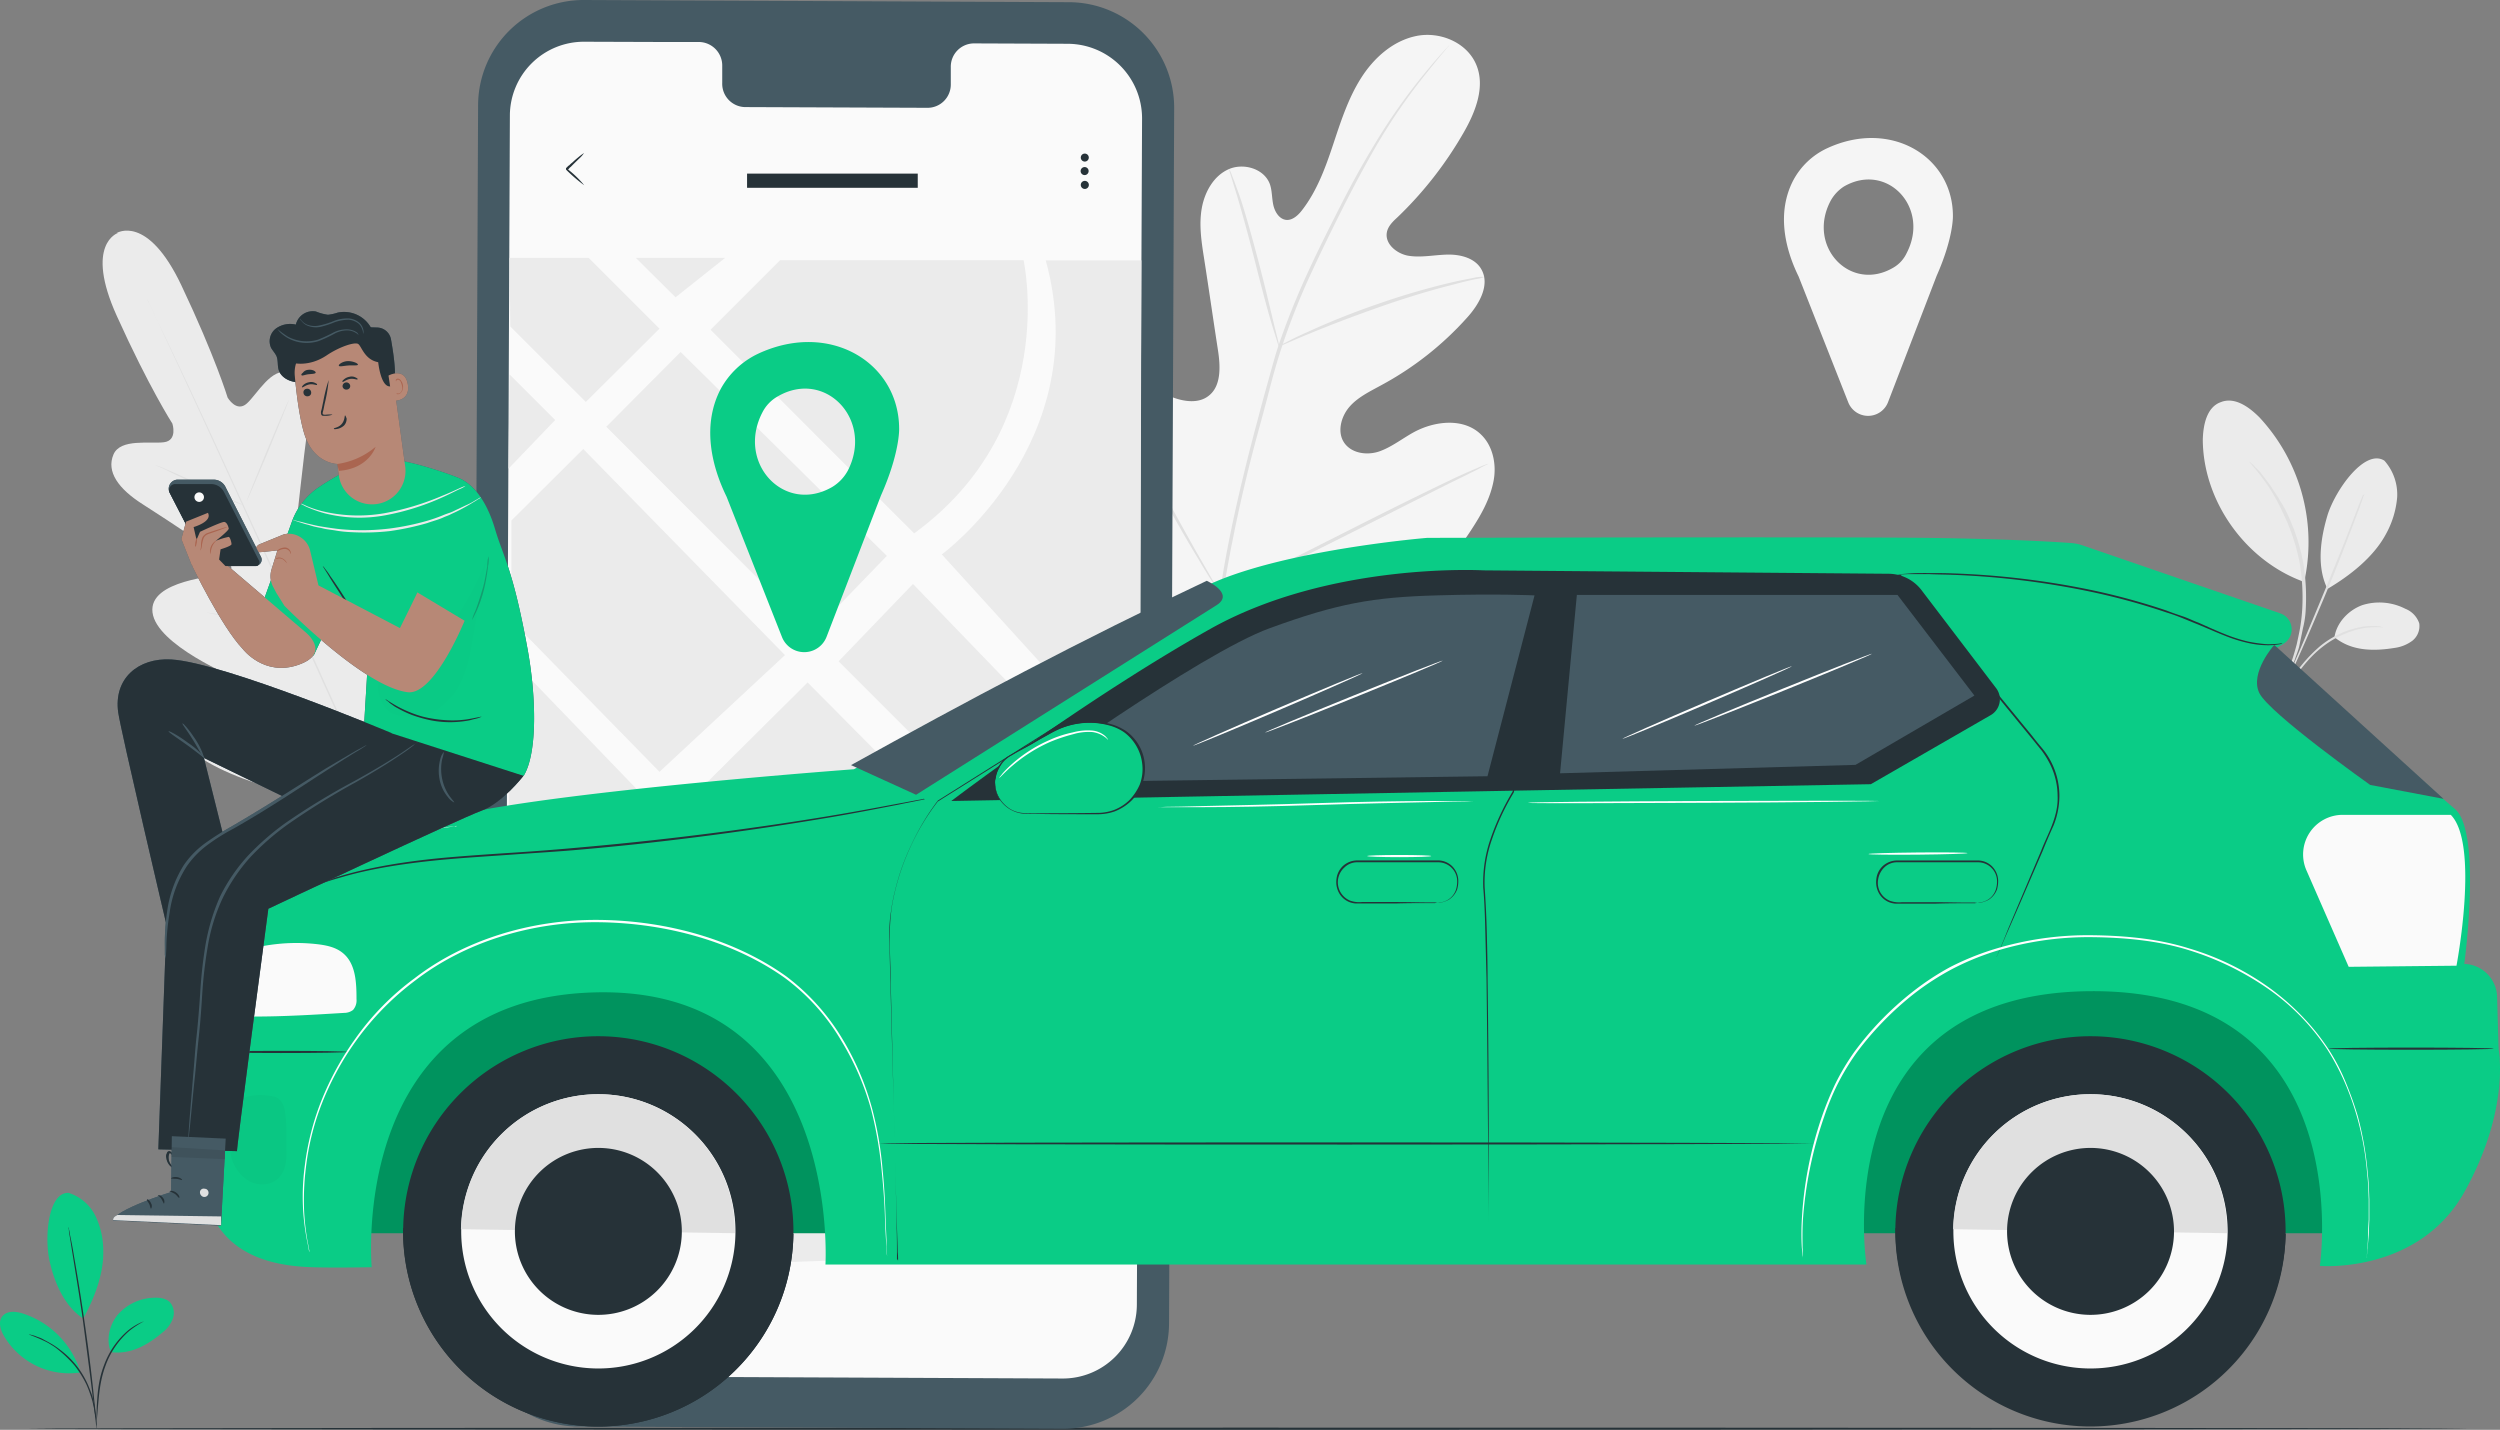 <svg xmlns="http://www.w3.org/2000/svg" viewBox="0 0 718.85 411.13"><rect x="0" y="0" width="718.85" height="411.13" fill="#808080" stroke="none"/><title>Asset 1</title><g id="Layer_2" data-name="Layer 2"><g id="Layer_1-2" data-name="Layer 1"><g id="p-plant-2"><path d="M685.61,132.46A14.64,14.64,0,0,1,689.28,143a26.46,26.46,0,0,1-3.36,10.81c-3.56,6.5-10.27,11.74-16.67,15.52-3.67-7.34-1.36-16.57,0-21.19C671.56,140.75,680.05,128.9,685.61,132.46Z" style="fill:#ebebeb"/><path d="M671.25,183.23c.62-4.2,4-7.76,8-9.23a16.36,16.36,0,0,1,12.38,1.05,6.86,6.86,0,0,1,4,4.19,5.4,5.4,0,0,1-1.89,4.93,10.89,10.89,0,0,1-5,2.1C682.36,187.32,676.17,187.21,671.25,183.23Z" style="fill:#ebebeb"/><path d="M655.3,201.06a6.44,6.44,0,0,1,.74-1.26c.63-1,1.36-2.1,2.2-3.46a43.42,43.42,0,0,1,8.81-10.49,26.18,26.18,0,0,1,12.48-5.67,20.52,20.52,0,0,1,4.2-.1,3.15,3.15,0,0,1,1.15.21,1.13,1.13,0,0,1,.42.1,30,30,0,0,0-5.66.21,27.93,27.93,0,0,0-12.17,5.67c-4.2,3.35-6.82,7.44-8.91,10.28a33.23,33.23,0,0,1-2.42,3.35C655.72,200.64,655.41,201.06,655.3,201.06Z" style="fill:#e0e0e0"/><path d="M679.84,142a1.63,1.63,0,0,1-.21.63c-.21.42-.31,1.05-.63,1.78-.52,1.57-1.36,3.78-2.41,6.5-2.1,5.56-5,13.11-8.5,21.4s-6.71,15.73-9.22,21.08c-1.27,2.73-2.21,4.82-2.94,6.29-.32.74-.63,1.26-.84,1.68l-.32.63a3.28,3.28,0,0,0,.22-.63c.2-.42.41-1.05.73-1.78.73-1.57,1.68-3.78,2.83-6.4,2.41-5.35,5.56-12.9,9-21.19s6.5-15.83,8.6-21.29c1.05-2.72,1.89-4.93,2.52-6.5.31-.73.52-1.26.73-1.78A1.2,1.2,0,0,0,679.84,142Z" style="fill:#e0e0e0"/><path d="M662.79,166.14A52.74,52.74,0,0,0,649.67,120c-3-3-7.14-6-11.17-4.34-4,1.47-5,6.54-5.11,10.8C633.5,144.12,645.6,161,662,167.13" style="fill:#ebebeb"/><path d="M646.73,132.71a13.76,13.76,0,0,1,2,1.88,12.06,12.06,0,0,1,2,2.26c.81,1,1.61,2.09,2.42,3.23.81,1.33,1.81,2.66,2.64,4.18a32.75,32.75,0,0,1,2.66,5.16,56.84,56.84,0,0,1,3.84,12.48A61.11,61.11,0,0,1,663,175a26.36,26.36,0,0,1-.81,5.64c-.34,1.75-.68,3.31-1,4.87s-.89,2.74-1.25,3.91a22,22,0,0,1-1.27,2.94c-.73,1.57-1.09,2.36-1.29,2.36s1.45-3.52,3-9.38c.34-1.56.69-3.12,1-4.87a51,51,0,0,0,.62-5.63,60.17,60.17,0,0,0-.76-13,57.93,57.93,0,0,0-3.83-12.28c-.83-1.72-1.65-3.64-2.48-5.16s-1.62-2.86-2.44-4.19C649.33,135.54,646.74,132.9,646.73,132.71Z" style="fill:#e0e0e0"/></g><g id="p-leaf-1"><path d="M33.88,67s-9.64,3.15-.31,23.81,16,31,16,31,1.57,4.83-2.41,5.35S34.62,126,32.63,130.68c-2.1,4.93,1.36,9.86,8.49,14.37S63.67,159.94,65,160.89s2.63,3.14,0,4S42.7,166.76,43.85,176.1,67,194.66,69.44,195.71s2.94,2.1,2.62,3.46-6.92,1.05-12.48,1.68-12,2.2-10.9,7.44,13.84,17,46,21.61l15,1.15,8.82-12.37c17.2-27.59,16.57-44.89,13.21-49.09s-8.7-.42-12.69,3.46-8.18,9.13-9.34,8.5-1.67-1.78-.94-4.3,8-25.28,1.57-32.2S90.42,152.5,88.11,154s-3.25-.95-3-2.63,2.2-20.13,3.35-28.52-.31-14.16-5.35-15.74S74,113.27,71,116s-5.55-1.68-5.55-1.68S61.89,102.57,52.13,82,33.57,67,33.57,67" style="fill:#ebebeb"/><path d="M110.45,234.62c-7.13-15.11-19.2-42.16-29.79-65.34S60.52,125.12,53.5,110c-3.46-7.55-6.4-13.63-8.29-17.93-.94-2.1-1.78-3.78-2.31-4.83A7.39,7.39,0,0,0,42.28,86a1.2,1.2,0,0,0-.22-.42,1.2,1.2,0,0,1,.22.42,6.45,6.45,0,0,0,.62,1.26c.53,1.15,1.37,2.73,2.31,4.83,2,4.19,4.93,10.27,8.5,17.83C60.84,125,70.38,146,81,169.07s22.65,50.23,29.68,65.34" style="fill:#e0e0e0"/><path d="M44.58,133.72s.43.11,1.05.32,1.58.63,2.73,1.15c2.31.95,5.45,2.41,8.91,4s6.51,3.14,8.82,4.19c1,.53,2,.95,2.72,1.26s1,.52,1,.52-.42-.1-1.05-.31-1.58-.63-2.73-1.15c-2.31-.95-5.46-2.42-8.91-4.09s-6.51-3-8.82-4.2c-1-.52-2-.94-2.72-1.26A4.45,4.45,0,0,1,44.58,133.72Z" style="fill:#e0e0e0"/><path d="M77.19,129.61c3.38-8.12,6-14.75,5.93-14.79s-2.94,6.51-6.32,14.63-6,14.75-5.94,14.8S73.8,137.74,77.19,129.61Z" style="fill:#e0e0e0"/><path d="M85.49,180.6l.63-.94c.52-.63,1.15-1.47,1.89-2.31,1.57-2,3.77-4.72,6.08-7.86s4.3-6.09,5.76-8.18c.64-.95,1.27-1.79,1.68-2.52s.63-.94.63-.84a2.65,2.65,0,0,1-.52.94c-.32.63-1,1.47-1.57,2.63-1.37,2.2-3.36,5.14-5.67,8.28s-4.61,5.87-6.18,7.87c-.84.94-1.58,1.78-2,2.31A7.17,7.17,0,0,0,85.49,180.6Z" style="fill:#e0e0e0"/><path d="M59.58,176.2a7.42,7.42,0,0,1,1.05.1c.73.11,1.68.21,2.73.32,2.3.31,5.56.84,9.12,1.36s6.82,1.05,9.12,1.47c1.06.21,2,.32,2.73.53s1,.2,1,.2a7.42,7.42,0,0,1-1-.1c-.73-.1-1.67-.21-2.73-.31-2.3-.32-5.55-.84-9.12-1.37s-6.82-1.05-9.12-1.47c-1-.21-2-.31-2.73-.52S59.58,176.3,59.58,176.2Z" style="fill:#e0e0e0"/><path d="M68.39,209.87a12.84,12.84,0,0,1,1.37.1c.94.11,2.09.21,3.56.42,3,.42,7.13.94,11.75,1.57s8.7,1.26,11.74,1.79c1.47.21,2.63.42,3.57.63s1.26.21,1.26.31a12.76,12.76,0,0,1-1.36-.1c-1-.11-2.1-.21-3.57-.42-3-.42-7.13-.95-11.75-1.58s-8.7-1.26-11.74-1.78c-1.47-.21-2.62-.42-3.57-.63S68.39,210,68.39,209.87Z" style="fill:#e0e0e0"/><path d="M100.8,214.38a6.68,6.68,0,0,1,.84-1.16c.63-.84,1.36-1.78,2.31-3,1.88-2.62,4.61-6.19,7.44-10.28s5.35-7.76,7-10.49c.84-1.25,1.57-2.41,2.1-3.25s.84-1.15.84-1.15l-.63,1.26c-.42.84-1.16,1.89-2,3.25-1.68,2.73-4.09,6.5-6.92,10.59s-5.56,7.66-7.55,10.18c-1.05,1.25-1.78,2.3-2.41,2.93A11.76,11.76,0,0,0,100.8,214.38Z" style="fill:#e0e0e0"/></g><g id="p-leaf-2"><path d="M345.8,191.09c-26.85-13.53-37-44.36-40.17-73-.53-4.72-1.78-9.76-.1-14.16s6.5-8.08,11-6.71c3.77,1.15,5.87,5,8.39,8.18a28.06,28.06,0,0,0,12.69,9c3.25,1.15,7.13,1.57,9.85-.53,3.78-2.83,3.47-8.6,2.73-13.32-1.36-8.81-2.62-17.62-4-26.43-.74-4.72-1.47-9.54-.63-14.26s3.46-9.34,7.76-11.22,10.28-.11,11.85,4.4c.63,1.89.52,3.88.95,5.87s1.67,4,3.56,4.3,3.67-1.36,4.83-2.93c4.19-5.46,6.6-12.06,8.8-18.67s4.3-13.22,8-19.09,9.22-10.8,15.94-12.17,14.47,1.79,17.2,8.18-.21,13.74-3.67,19.72A108.26,108.26,0,0,1,401.91,62.4c-1.37,1.26-2.84,2.63-3.15,4.51-.52,3.26,2.83,6,6.09,6.61,3.67.63,7.44-.21,11.22-.31s8,.94,9.86,4.19c2.62,4.51-.63,10.18-4.2,14.06a90.93,90.93,0,0,1-24.54,19.29c-3.25,1.79-6.82,3.47-9.23,6.3s-3.56,7.34-1.36,10.38,6.71,3.57,10.17,2.31,6.5-3.67,9.75-5.46c6.19-3.35,14.58-4.19,19.51.84,3.25,3.25,4.3,8.39,3.46,13s-3,8.81-5.45,12.69c-8.6,13.74-20.56,25.48-34.82,32.83C375.27,191,361.53,194.45,345.8,191.09Z" style="fill:#f5f5f5"/><path d="M350.52,172.21c2.09-15,5.77-31.14,10.17-48,1.15-4.2,2.2-8.39,3.36-12.48s2.2-8.18,3.46-12.06a219.94,219.94,0,0,1,8.81-21.92c3.14-6.82,6.4-13.22,9.44-19.2s6.08-11.43,9-16.25a168,168,0,0,1,15.52-22c2-2.41,3.67-4.3,4.82-5.56.53-.62.95-1,1.26-1.36l.42-.42a2.22,2.22,0,0,1-.42.53c-.31.31-.73.84-1.26,1.46-1.05,1.26-2.62,3.15-4.61,5.67A167.65,167.65,0,0,0,395.3,42.69q-4.24,7.39-8.81,16.36c-3,6-6.19,12.38-9.33,19.19a199,199,0,0,0-8.71,21.92q-1.89,5.82-3.46,12c-1.05,4.09-2.2,8.28-3.35,12.48a450.52,450.52,0,0,0-10.29,47.93" style="fill:#e0e0e0"/><path d="M367.83,99.74c-.11,0-.32-.63-.74-2s-1-3.15-1.68-5.45c-1.36-4.62-3-11-4.82-18.15s-3.57-13.42-4.93-18c-.73-2.31-1.26-4.09-1.68-5.45s-.63-2-.52-2a9,9,0,0,1,.83,1.88c.53,1.26,1.16,3.05,2,5.35,1.57,4.51,3.35,10.91,5.24,18s3.36,13.32,4.51,18.15c.52,2.2,1,4,1.36,5.45S367.83,99.74,367.83,99.74Z" style="fill:#e0e0e0"/><path d="M426.87,79.61a8.76,8.76,0,0,1-2.41.63c-1.57.31-3.78.83-6.51,1.57-5.45,1.36-13,3.56-21.08,6.4s-15.41,5.66-20.66,7.86c-2.62,1.05-4.72,2-6.19,2.62s-2.3,1-2.3,1a9.18,9.18,0,0,1,2.1-1.26c1.36-.73,3.45-1.78,6.08-2.94a219.24,219.24,0,0,1,20.56-8.18,209.17,209.17,0,0,1,21.29-6.19c2.72-.63,5-1,6.6-1.36A11.12,11.12,0,0,1,426.87,79.61Z" style="fill:#e0e0e0"/><path d="M351.15,171.06a6.82,6.82,0,0,1-.53-.63c-.31-.52-.84-1.26-1.36-2.1-1.16-1.78-2.83-4.4-4.72-7.65-4-6.5-9.13-15.73-14.68-25.91s-10.6-19.5-14.37-26.11c-1.89-3.25-3.36-5.88-4.51-7.76-.53-.84-.84-1.58-1.26-2.1s-.42-.74-.42-.74a4,4,0,0,1,.52.74c.32.52.84,1.26,1.37,2,1.15,1.78,2.83,4.41,4.72,7.66,4,6.5,9.12,15.73,14.68,25.9s10.59,19.41,14.37,26c1.89,3.25,3.35,5.88,4.51,7.76.52.84.84,1.58,1.26,2.1A2.88,2.88,0,0,1,351.15,171.06Z" style="fill:#e0e0e0"/><path d="M428,133.3a2.33,2.33,0,0,1-.73.42,23.32,23.32,0,0,0-2.2,1.16c-2.1,1.05-4.83,2.41-8.29,4.09-6.92,3.46-16.46,8.28-27.06,13.63S369.6,162.67,362.58,166c-3.46,1.68-6.4,2.93-8.39,3.77-.94.42-1.68.74-2.31.95s-.84.31-.84.31a2.32,2.32,0,0,1,.74-.42,23,23,0,0,0,2.2-1.15c2.1-1.05,4.82-2.41,8.28-4.09,6.93-3.46,16.47-8.29,27.06-13.64s20.14-10.07,27.17-13.42c3.46-1.68,6.4-2.94,8.39-3.78.94-.42,1.68-.73,2.3-.94Z" style="fill:#e0e0e0"/></g><path id="p-map-icon" d="M561.54,62.09c0-17.09-17.94-28-36.29-19.4a21.09,21.09,0,0,0-9.65,9.23C511,60.83,513,71,517.17,79.5l14.27,36.18a6.14,6.14,0,0,0,11.43,0l14-36.39C561.75,68.28,561.54,62.09,561.54,62.09ZM544.34,77c-12.27,7.14-24.86-6.08-18-19.19a11.44,11.44,0,0,1,3.88-4.19c12.37-7.14,24.86,6.08,18,19.19A9.38,9.38,0,0,1,544.34,77Z" style="fill:#f5f5f5"/><g id="p-road"><path d="M710.26,410.82c0,.1-157.32.31-351.25.31S7.67,411,7.67,410.82s157.21-.32,351.34-.32C552.94,410.5,710.26,410.61,710.26,410.82Z" style="fill:#263238"/></g><g id="p-mob"><path d="M305.63,410.82l-139.38-.63A30.36,30.36,0,0,1,136,379.67l1.47-349.46A30.35,30.35,0,0,1,168,0L307.41.63a30.35,30.35,0,0,1,30.21,30.52l-1.47,349.46A30.42,30.42,0,0,1,305.63,410.82Z" style="fill:#455a64"/><path d="M307.1,12.59,280,12.48a6.7,6.7,0,0,0-6.61,6.82v4.93A6.69,6.69,0,0,1,266.82,31l-52.64-.21a6.7,6.7,0,0,1-6.51-6.92V19a6.77,6.77,0,0,0-6.5-6.92h-9.54L168,12a21.29,21.29,0,0,0-21.39,21.18l-1.47,341.18a21.38,21.38,0,0,0,21.18,21.4l139.18.62a21.29,21.29,0,0,0,21.39-21.18L328.39,34A21.46,21.46,0,0,0,307.1,12.59Z" style="fill:#fafafa"/><path d="M146.52,74.15h22.76L189.63,94.5l-21.18,21.08L146.73,93.87Z" style="fill:#ebebeb"/><path d="M194.25,85.48,182.82,74.15h25.69Z" style="fill:#ebebeb"/><path d="M204.32,94.81l20-20h70s10.69,47.83-31.47,78.56Z" style="fill:#ebebeb"/><path d="M195.71,101.21l-21.39,21.5L233.57,182,255,159.84Z" style="fill:#ebebeb"/><path d="M146.21,134.77l13.42-14-13.11-13.11Z" style="fill:#ebebeb"/><path d="M167.71,129.11l-20.66,20.55V178.4l42.58,43.53,36.08-33.56Z" style="fill:#ebebeb"/><path d="M270.81,159.42S315,127,300.7,74.88h27.48l-.32,147.26Z" style="fill:#ebebeb"/><path d="M262.52,167.91l-21.39,22.24,65.55,65.55,20-21.29Z" style="fill:#ebebeb"/><path d="M232.22,196.23l-33.57,33.35,67.13,66.71,33.56-32.41Z" style="fill:#ebebeb"/><path d="M146.32,336.67c2.83-.32,76.14-68.91,76.14-68.91l-76.14-79Z" style="fill:#ebebeb"/><path d="M168,53.28a47.55,47.55,0,0,1-5.25-4.51v-.42l.11-.1.1-.11.22-.21a1.92,1.92,0,0,1,.52-.42,7.8,7.8,0,0,1,.94-.84c.53-.52,1.16-1.05,1.68-1.47A15.66,15.66,0,0,1,167.93,44a7.74,7.74,0,0,1-1.37,1.57L165,47.09l-.94.95c-.22.1-.32.31-.53.52l-.21.21-.1.1-.11.11v-.42A29.23,29.23,0,0,1,168,53.28Z" style="fill:#263238"/><path d="M311.93,46.46a1.15,1.15,0,1,0-1.16-1.15A1.15,1.15,0,0,0,311.93,46.46Z" style="fill:#263238"/><path d="M312.69,50a1.15,1.15,0,1,0-1.63,0A1.14,1.14,0,0,0,312.69,50Z" style="fill:#263238"/><path d="M311.93,54.33a1.16,1.16,0,1,0-1.16-1.15A1.16,1.16,0,0,0,311.93,54.33Z" style="fill:#263238"/><path d="M263.89,49.92H214.81V54h49.08Z" style="fill:#263238"/></g><path id="p-map-icon-mob" d="M258.54,123.34c0-19.09-20-31.25-40.59-21.61A23.86,23.86,0,0,0,207.15,112c-5.14,10-2.84,21.4,1.78,30.84l15.94,40.38a6.88,6.88,0,0,0,12.8-.11l15.62-40.59C258.75,130.26,258.54,123.34,258.54,123.34ZM239.34,140c-13.74,8-27.68-6.82-20.13-21.4a11,11,0,0,1,4.4-4.61c13.74-8,27.69,6.81,20.14,21.39A12.4,12.4,0,0,1,239.34,140Z" style="fill:#0acc86"/><g id="p-car"><path d="M214.6,363.31,266,310l48.77,49.81Z" style="fill:#ebebeb"/><path d="M274,303.21l53.49-53c0,2.31-.42,109.82-.42,109.82Z" style="fill:#ebebeb"/><path d="M228.23,273.42l30.31,30.31-59.89,61.88L171,332.37Z" style="fill:#ebebeb"/><path d="M145.17,352.29l17.72-15.62,24.44,28.94H145.17V354.49" style="fill:#ebebeb"/><path d="M675.75,269.23H93.88V354.6H675.75Z" style="fill:#00a86b"/><g style="opacity:0.5"><g style="opacity:0.5"><path d="M675.75,269.23H93.88V354.6H675.75Z" style="opacity:0.5;isolation:isolate"/></g></g><path d="M228.14,354.87a56.11,56.11,0,1,0-56.91,55.3A56.1,56.1,0,0,0,228.14,354.87Z" style="fill:#263238"/><path d="M115.9,353.13v.11a56.12,56.12,0,0,0,112.23,1.67v-.1Z" style="fill:#263238"/><path d="M211.47,354.63a39.43,39.43,0,1,0-40,38.86A39.43,39.43,0,0,0,211.47,354.63Z" style="fill:#fafafa"/><path d="M172.54,314.64a39.45,39.45,0,0,0-40,38.81l78.76,1.15A39.29,39.29,0,0,0,172.54,314.64Z" style="fill:#e0e0e0"/><path d="M196.05,354.41a24,24,0,1,0-24.36,23.66A24,24,0,0,0,196.05,354.41Z" style="fill:#263238"/><path d="M657.2,354.87a56.11,56.11,0,1,0-56.91,55.3A56.1,56.1,0,0,0,657.2,354.87Z" style="fill:#263238"/><path d="M545,353.13v.11a56.12,56.12,0,0,0,112.22,1.68v-.11Z" style="fill:#263238"/><path d="M640.53,354.63a39.43,39.43,0,1,0-40,38.86A39.42,39.42,0,0,0,640.53,354.63Z" style="fill:#fafafa"/><path d="M601.6,314.64a39.45,39.45,0,0,0-40,38.81l78.77,1.15A39.31,39.31,0,0,0,601.6,314.64Z" style="fill:#e0e0e0"/><path d="M625.11,354.41a24,24,0,1,0-24.36,23.66A24,24,0,0,0,625.11,354.41Z" style="fill:#263238"/><path d="M245.53,221.19s-82.64,6.09-113.26,13C110.66,239,69,247.41,69.55,273.53L72.8,292.3s-15.42,7-15.42,25.07-3.77,45.93,32.3,47c6,.22,17.2,0,17.2,0s-6.92-76.77,63.56-79c71.74-2.31,66.91,78.24,66.91,78.24H536.68S524.41,285.17,601.61,285,667.05,364,667.05,364s28.42,2.41,41.64-21.39,9.75-40.91,9.75-40.91l-.42-15.1a9.76,9.76,0,0,0-9.44-9.44s5.14-38-2.73-44.58-51.28-46.25-51.28-46.25l2.1-1.26a4.85,4.85,0,0,0-1-8.7c-16.47-5.66-49.09-16.89-56.74-19.51a13.33,13.33,0,0,0-3.57-.73c-4.61-.32-17.51-1.16-41.22-1.47-28.94-.32-143.79,0-143.79,0s-39.54,3.25-61.56,12.9C325.77,178,245.53,221.19,245.53,221.19Z" style="fill:#0acc86"/><g style="opacity:0.4"><g style="opacity:0.4"><g style="opacity:0.4"><path d="M78.46,315.27c-3-.63-7.55-.63-9.86,1.36-1.67,1.47-2.1,4-2.41,6.19a27.59,27.59,0,0,0,.21,9.34,11.38,11.38,0,0,0,5.24,7.44c2.73,1.47,6.51,1.26,8.6-1.05,2-2.09,2.2-5.24,2.1-8.07-.1-4.09.21-7.45-.52-11.43a5.2,5.2,0,0,0-1-2.31A3.23,3.23,0,0,0,78.46,315.27Z" style="opacity:0.4;isolation:isolate"/></g></g></g><path d="M72.9,292.3c8.81,0,17.31-.52,26-1.05a4.27,4.27,0,0,0,2.61-.84,4.17,4.17,0,0,0,1-3.14c0-4.72-.21-10.07-3.78-13.11-2.2-1.89-5.13-2.42-8.07-2.73a52.7,52.7,0,0,0-21.08,2.1Z" style="fill:#fafafa"/><path d="M255.08,361.31a4.52,4.52,0,0,0-.1-.73c0-.52-.11-1.26-.11-2.2-.11-2-.32-4.83-.42-8.5s-.42-8.18-.94-13.32a112.35,112.35,0,0,0-3-17.41,77.65,77.65,0,0,0-8.5-19.72,61,61,0,0,0-16.36-18.25c-14.16-10.06-33.25-15.73-53.28-16s-39.12,6.08-52.86,16.67a80,80,0,0,0-17.2,17.52A82.83,82.83,0,0,0,92.2,318.21,73.51,73.51,0,0,0,88,335.41a75.46,75.46,0,0,0-.53,13.32,70.5,70.5,0,0,0,1,8.39c.21.94.31,1.68.42,2.2a4.54,4.54,0,0,1,.1.74,4,4,0,0,1-.21-.74c-.1-.52-.21-1.26-.42-2.2a70.57,70.57,0,0,1-1.15-8.39,66.49,66.49,0,0,1,.42-13.43,76.27,76.27,0,0,1,4.2-17.3A83.77,83.77,0,0,1,102,298.91a75.82,75.82,0,0,1,17.21-17.62c13.84-10.7,33-17,53.17-16.78s39.33,6,53.59,16.15A63,63,0,0,1,242.39,299a77.76,77.76,0,0,1,8.39,19.83,100.65,100.65,0,0,1,3,17.51c.53,5.25.73,9.75.84,13.42s.32,6.51.32,8.5c0,1,.1,1.68.1,2.2Z" style="fill:#fff"/><path d="M258.23,362.57v-.63a13.48,13.48,0,0,0-.11-1.88c0-1.68-.1-4.1-.21-7.24-.21-6.4-.42-15.63-.73-27.48s-.74-26.22-1.16-42.69c-.1-4.09-.2-8.39-.31-12.79a49.35,49.35,0,0,1,.31-6.71c.21-1.16.32-2.21.53-3.36s.42-2.2.73-3.36A65.87,65.87,0,0,1,262,243a69.81,69.81,0,0,1,7.66-12.8c16-10.07,33.45-21.08,51.81-32.61,4.61-2.94,9.23-5.88,13.95-8.81a106.55,106.55,0,0,1,14.78-8.29,143.06,143.06,0,0,1,16.05-6.4c2.73-.94,5.56-1.78,8.39-2.62s5.67-1.57,8.61-2.1a193.42,193.42,0,0,1,33.45-4.19,299.55,299.55,0,0,1,32.3.1h.32l-.11.32c-4.93,22.23-9.65,43.1-13.95,62.3A67.85,67.85,0,0,0,429,241.33a37.44,37.44,0,0,0-2.1,13.84q.48,6.93.63,13.53c.11,4.41.21,8.6.21,12.69.21,16.47.32,30.84.32,42.69v27.48c0-6.4-.11-15.63-.21-27.48s-.21-26.22-.42-42.69c-.11-4.09-.21-8.39-.32-12.69s-.21-8.81-.62-13.42a38.36,38.36,0,0,1,2.09-14.06,71.46,71.46,0,0,1,6.3-13.52v.1c4.29-19.19,8.91-40.17,13.84-62.3l.21.32a302.12,302.12,0,0,0-32.3-.11,202.39,202.39,0,0,0-33.35,4.2c-2.94.63-5.78,1.36-8.61,2.09s-5.66,1.68-8.39,2.63A154.56,154.56,0,0,0,350.2,181a119.9,119.9,0,0,0-14.78,8.18c-4.72,2.94-9.44,5.88-14.06,8.81-18.45,11.65-35.86,22.55-51.91,32.62h.1a66.08,66.08,0,0,0-7.65,12.69,67.17,67.17,0,0,0-4.62,13.32c-2.3,9-1.15,17.83-1.15,26.12.42,16.46.73,30.83,1.05,42.68s.52,21.19.63,27.48c.1,3.15.1,5.56.1,7.24v1.89C258.23,362.36,258.23,362.57,258.23,362.57Z" style="fill:#263238"/><path d="M448.58,167h2c1.25,0,3.14-.1,5.55-.1,4.83-.11,11.86-.21,20.66-.42,17.52-.32,42-.74,69.64-1.16h.11l.11.11c3.14,3.77,6.39,7.86,9.75,11.95,9.86,12.17,19.3,23.71,27.9,34.19,1.05,1.37,2.1,2.63,3.14,3.88a21.54,21.54,0,0,1,4.72,13.32,23,23,0,0,1-1.68,8.6c-1.15,2.52-2.2,5-3.14,7.35-4.09,9.44-7.34,17-9.65,22.23-1.15,2.62-2,4.62-2.62,6.08-.32.63-.53,1.16-.74,1.58a1.07,1.07,0,0,0-.2.52,4.66,4.66,0,0,0,.2-.52c.11-.42.42-.95.64-1.58.62-1.36,1.46-3.46,2.51-6.08,2.2-5.24,5.45-12.9,9.44-22.34,1.78-4.72,5-9.75,4.72-15.84a20.84,20.84,0,0,0-2.1-8.91,26.63,26.63,0,0,0-2.51-4.09c-1.06-1.26-2.1-2.62-3.15-3.88-8.6-10.49-18-22-27.9-34.09q-5-6.14-9.75-12l.2.1c-27.68.42-52.12.74-69.64,1.05-8.7.1-15.73.21-20.66.21h-7A5.57,5.57,0,0,1,448.58,167Z" style="fill:#263238"/><path d="M413.45,259.58a4.6,4.6,0,0,0,.84-.11,6.35,6.35,0,0,0,2.2-.84,5.45,5.45,0,0,0,2.2-2.93,8.21,8.21,0,0,0,.31-2.31,5.46,5.46,0,0,0-5.45-5.45H390.27a5.21,5.21,0,0,0-3.67,1.47,5.72,5.72,0,0,0,1.57,9.54,7.94,7.94,0,0,0,3.46.42h9.65c3.78,0,6.71.1,8.92.1h2.41a6,6,0,0,0,.84.11,4.93,4.93,0,0,0-.84.1H410.2c-2.21,0-5.25,0-8.92.11H389.85a6.13,6.13,0,0,1-1.89-.42,6,6,0,0,1-2.94-2.62,6.52,6.52,0,0,1-.73-4,6,6,0,0,1,1.89-3.77,6.15,6.15,0,0,1,4.09-1.58h23.28a5.81,5.81,0,0,1,5.14,3.25,6,6,0,0,1,.63,2.63,8.61,8.61,0,0,1-.32,2.41,6,6,0,0,1-2.41,3,8.12,8.12,0,0,1-2.3.84A1.85,1.85,0,0,1,413.45,259.58Z" style="fill:#263238"/><path d="M568.67,259.58a4.5,4.5,0,0,0,.84-.11,6.28,6.28,0,0,0,2.2-.84,5.4,5.4,0,0,0,2.2-2.93,7.87,7.87,0,0,0,.32-2.31,5.48,5.48,0,0,0-5.45-5.45H545.49a5.23,5.23,0,0,0-3.67,1.47,6.12,6.12,0,0,0-1.78,3.46A5.54,5.54,0,0,0,543.4,259a7.92,7.92,0,0,0,3.46.42h9.64c3.78,0,6.72.1,8.92.1h2.41a4.6,4.6,0,0,0,.84.11,5,5,0,0,0-.84.1h-2.41c-2.2,0-5.24,0-8.92.11H545.07a6.07,6.07,0,0,1-1.88-.42,5.93,5.93,0,0,1-2.94-2.62,6.52,6.52,0,0,1-.73-4A5.94,5.94,0,0,1,541.4,249a6.17,6.17,0,0,1,4.09-1.58h23.29a5.79,5.79,0,0,1,5.13,3.25,5.92,5.92,0,0,1,.64,2.63,9,9,0,0,1-.32,2.41,6,6,0,0,1-2.41,3,8.16,8.16,0,0,1-2.31.84A1.64,1.64,0,0,1,568.67,259.58Z" style="fill:#263238"/><path d="M704.7,234.3h-31a11.39,11.39,0,0,0-10.49,16L675.34,278l31-.32S713,242.69,704.7,234.3Z" style="fill:#fafafa"/><path d="M273.54,230.32l160.15-2.94,104.25-1.89,34.4-19.82a5.27,5.27,0,0,0,1.57-7.87l-21.39-28.1a12,12,0,0,0-9.33-4.72L426.56,164s-43.95-2.51-78.45,16.78C311.61,201.27,273.54,230.32,273.54,230.32Z" style="fill:#263238"/><path d="M347,167s8.07,3.67,2.83,7-86.42,54.53-86.42,54.53L244.7,220C277.73,201.68,311.19,183.86,347,167Z" style="fill:#455a64"/><path d="M266,229.79a1.24,1.24,0,0,1-.53.11,11.13,11.13,0,0,1-1.47.31c-1.36.32-3.25.63-5.66,1.16-4.93.94-12.16,2.41-21,3.88-17.82,3-42.47,6.6-69.95,9-6.82.63-13.53,1-20,1.47s-12.69.83-18.67,1.36c-11.85,1.05-22.55,2.73-31.15,5.35a86.68,86.68,0,0,0-19.61,8.18,56.59,56.59,0,0,0-4.93,3c-.52.31-1,.63-1.26.84s-.42.21-.42.21a3.21,3.21,0,0,1,.42-.32c.31-.21.74-.52,1.26-.84,1.15-.73,2.73-1.88,4.93-3.14A81.32,81.32,0,0,1,97.55,252c8.7-2.62,19.3-4.41,31.26-5.46,6-.52,12.16-.94,18.67-1.36s13.21-.94,20-1.57c27.47-2.42,52.12-5.88,70-8.81,8.92-1.47,16-2.83,21.08-3.78,2.41-.42,4.41-.84,5.67-1.05a11.28,11.28,0,0,0,1.46-.31A.23.23,0,0,0,266,229.79Z" style="fill:#263238"/><path d="M693.27,301.85c13.15,0,23.8-.15,23.8-.32s-10.65-.31-23.8-.31-23.81.14-23.81.31S680.12,301.85,693.27,301.85Z" style="fill:#263238"/><path d="M521.79,328.8c0,.1-60.3.31-134.56.31s-134.56-.1-134.56-.31,60.31-.32,134.56-.32S521.79,328.69,521.79,328.8Z" style="fill:#263238"/><path d="M80.77,302.79c10.48,0,19-.14,19-.32s-8.5-.31-19-.31-19,.14-19,.31S70.28,302.79,80.77,302.79Z" style="fill:#263238"/><path d="M653.94,185.43s-7.13,8-4.3,13.84,31.88,26.43,31.88,26.43l21.09,4Z" style="fill:#455a64"/><path d="M453.41,171.06l-4.83,51.29,84.95-2.42L567.72,200,545.6,171.06Z" style="fill:#455a64"/><path d="M293.68,225s51.18-37,71.42-44.37c19.51-7.13,29.68-8.91,47.93-9.43,17.52-.53,28.21,0,28.21,0l-13.53,52Z" style="fill:#455a64"/><path d="M286.13,225.07a9.16,9.16,0,0,1,4.61-7.86l11.74-6.61a22.38,22.38,0,0,1,11-2.83,23,23,0,0,1,7,1.15,13,13,0,0,1-4.3,25.17h-21A9,9,0,0,1,286.13,225.07Z" style="fill:#0acc86"/><path d="M286.13,225.07a9.65,9.65,0,0,0,.1,1.16,7.85,7.85,0,0,0,1,3,9.61,9.61,0,0,0,3.56,3.56,8.75,8.75,0,0,0,3.05.95c1.15.1,2.3.1,3.56.1,5.14,0,11.22,0,17.93-.1a14.12,14.12,0,0,0,5-.84,13.25,13.25,0,0,0,4.41-2.83,15.12,15.12,0,0,0,3-4.51,12.55,12.55,0,0,0,.73-5.56,13.09,13.09,0,0,0-5.24-9.44,14.1,14.1,0,0,0-4.83-2.1,21.32,21.32,0,0,0-5-.63,22,22,0,0,0-9.23,2c-1.36.62-2.62,1.36-3.78,2s-2.41,1.36-3.46,2c-2.2,1.26-4.3,2.31-6,3.36a8.26,8.26,0,0,0-3.56,3.56,7.85,7.85,0,0,0-1.05,3,5.09,5.09,0,0,0-.31,1.26,3.13,3.13,0,0,1,0-1.15,10,10,0,0,1,.94-3.15,8.22,8.22,0,0,1,3.67-3.67c1.78-1,3.78-2.2,6-3.46,1.15-.63,2.31-1.26,3.46-2s2.41-1.47,3.88-2.1a22.69,22.69,0,0,1,9.44-2.1,23,23,0,0,1,5.24.63,15.13,15.13,0,0,1,5,2.1,13.05,13.05,0,0,1,5.56,9.75,13.07,13.07,0,0,1-4,10.49,14.34,14.34,0,0,1-4.62,2.94,14.56,14.56,0,0,1-5.13.84c-6.72,0-12.8,0-17.94-.11-1.26,0-2.52,0-3.67-.1a9.27,9.27,0,0,1-6.82-4.72,9.88,9.88,0,0,1-.94-3.15A7.42,7.42,0,0,1,286.13,225.07Z" style="fill:#263238"/><path d="M680.58,361.73V361c0-.53.1-1.26.1-2.1a29.4,29.4,0,0,0,.21-3.46c0-1.36.11-2.94.21-4.72v-5.87c-.1-2.2-.1-4.51-.42-7a85.26,85.26,0,0,0-3-16.89,80.32,80.32,0,0,0-3.35-9.44,70.32,70.32,0,0,0-5-9.54,64.59,64.59,0,0,0-16.36-17.1,82.4,82.4,0,0,0-23.49-11.64c-8.71-2.72-18.25-3.67-28-3.77a90.73,90.73,0,0,0-27.89,4.09,75.54,75.54,0,0,0-12.38,5.14,76.43,76.43,0,0,0-10.8,7,90.35,90.35,0,0,0-16.57,17,71.33,71.33,0,0,0-5.56,9.23,73.94,73.94,0,0,0-3.78,9.23,114.43,114.43,0,0,0-6.08,29.47c-.21,3.57-.11,6.3-.11,8.18a17.31,17.31,0,0,1,.11,2.1v.74a4.28,4.28,0,0,0-.11-.74c0-.52-.1-1.15-.21-2.1a70.28,70.28,0,0,1,0-8.18A108.76,108.76,0,0,1,523.89,321a95.46,95.46,0,0,1,3.77-9.23,67.54,67.54,0,0,1,5.56-9.34,89,89,0,0,1,16.68-17.2,77,77,0,0,1,10.8-7.13A78.86,78.86,0,0,1,573.18,273a92.15,92.15,0,0,1,28.11-4.09c9.75.11,19.3,1,28.11,3.78a77.08,77.08,0,0,1,23.7,11.75,69.3,69.3,0,0,1,9.23,8.18,63.9,63.9,0,0,1,7.24,9.12,57,57,0,0,1,5,9.65,95.83,95.83,0,0,1,3.36,9.44,93.11,93.11,0,0,1,2.93,17c.32,2.52.32,4.93.42,7v6c-.1,1.78-.1,3.35-.21,4.72s-.21,2.51-.31,3.45-.11,1.68-.21,2.1A1,1,0,0,1,680.58,361.73Z" style="fill:#fff"/><path d="M425.4,230.32h-.94c-.63,0-1.57,0-2.73.1-2.41,0-5.87.11-10.07.21-8.49.21-20.24.42-33.14.84s-24.75.63-33.24.63h-12.8c.63,0,1.57,0,2.73-.1,2.41,0,5.87-.11,10.07-.21,8.49-.21,20.24-.42,33.14-.84s24.64-.63,33.14-.63H425.4Z" style="fill:#fff"/><path d="M402.33,246.47c5.1,0,9.23-.14,9.23-.32s-4.13-.31-9.23-.31-9.23.14-9.23.31S397.24,246.47,402.33,246.47Z" style="fill:#fff"/><path d="M389.41,200.59c14.12-5.72,25.51-10.48,25.45-10.64s-11.57,4.34-25.69,10.06-25.51,10.48-25.45,10.64S375.29,206.31,389.41,200.59Z" style="fill:#fff"/><path d="M367.54,204.28c13.48-5.77,24.34-10.57,24.27-10.73s-11,4.38-24.51,10.15S343,214.28,343,214.44,354.07,210.05,367.54,204.28Z" style="fill:#fff"/><path d="M512.84,198.61c14.13-5.72,25.52-10.48,25.45-10.64s-11.56,4.34-25.68,10.05-25.51,10.48-25.45,10.65S498.72,204.32,512.84,198.61Z" style="fill:#fff"/><path d="M491,202.3c13.47-5.77,24.34-10.58,24.27-10.74s-11,4.39-24.51,10.16-24.34,10.57-24.28,10.73S477.52,208.07,491,202.3Z" style="fill:#fff"/><path d="M540.56,230.32c0,.1-22.65.42-50.65.52s-50.66.21-50.66,0,22.65-.42,50.66-.52S540.56,230.21,540.56,230.32Z" style="fill:#fff"/><path d="M551.5,245.75c7.88-.08,14.26-.28,14.26-.45s-6.39-.26-14.27-.18-14.26.27-14.26.45S543.62,245.82,551.5,245.75Z" style="fill:#fff"/><path d="M131.32,237.55a1.46,1.46,0,0,1-.63.11c-.42.1-1.05.1-1.78.21s-1.68.21-2.83.42-2.31.31-3.67.63c-2.73.52-6,1.15-9.55,2.1a102.81,102.81,0,0,0-11.33,3.77,118.84,118.84,0,0,0-10.9,4.93,82.47,82.47,0,0,0-8.39,4.93c-1.16.73-2.2,1.47-3.15,2.1a26.65,26.65,0,0,0-2.31,1.68c-.62.42-1,.73-1.46,1s-.53.32-.53.32a1.2,1.2,0,0,1,.42-.42c.31-.32.84-.63,1.36-1.15a26.65,26.65,0,0,1,2.31-1.68c1-.63,1.89-1.37,3-2.1,2.31-1.57,5.14-3.25,8.39-5a119.72,119.72,0,0,1,10.91-5c4-1.57,7.86-2.73,11.43-3.77a91.16,91.16,0,0,1,9.55-2c1.36-.21,2.62-.42,3.77-.52s2.1-.21,2.83-.32a12.84,12.84,0,0,1,1.79-.1C131.11,237.45,131.32,237.45,131.32,237.55Z" style="fill:#fff"/><path d="M318.64,212.8a5.19,5.19,0,0,0-1.05-.94,7.64,7.64,0,0,0-3.46-1.36,15.4,15.4,0,0,0-5.56.62,48.81,48.81,0,0,0-6.61,2.21,44,44,0,0,0-10.7,6.71c-2.51,2.1-3.77,3.67-3.88,3.57s.32-.42.84-1.16a34.69,34.69,0,0,1,2.73-2.73,40.3,40.3,0,0,1,10.8-6.92,31.4,31.4,0,0,1,6.71-2.2,16.3,16.3,0,0,1,5.77-.52,6.68,6.68,0,0,1,3.57,1.57c.32.31.52.63.73.84A1,1,0,0,0,318.64,212.8Z" style="fill:#fff"/><path d="M656.25,185.11a19.27,19.27,0,0,1-4.51.42,26.06,26.06,0,0,1-5.24-.63,42.88,42.88,0,0,1-6.72-2.09c-2.41-.95-5-2.1-7.76-3.25-1.36-.53-2.83-1.16-4.4-1.79s-3-1.15-4.72-1.68a190.45,190.45,0,0,0-21.4-5.87,235.13,235.13,0,0,0-40-4.93c-2.62-.1-4.93-.1-6.92-.21h-5.24c-1.37,0-2.52.11-3.36.11h-.84a2.51,2.51,0,0,0,.84-.11c.84,0,1.89-.1,3.36-.21s3.25-.1,5.24-.1,4.4,0,6.92.1a234.72,234.72,0,0,1,40.07,4.83A190.25,190.25,0,0,1,623,175.57c1.57.63,3.15,1.15,4.72,1.68s2.94,1.26,4.41,1.78c2.83,1.26,5.34,2.41,7.75,3.36a43.52,43.52,0,0,0,6.62,2.1,42.62,42.62,0,0,0,5.13.73,28.32,28.32,0,0,0,3.36-.11c.31,0,.63-.1.84-.1S656.25,185,656.25,185.11Z" style="fill:#263238"/></g><g id="p-person"><path d="M124.82,139.18l-6.29,30,16.78,10.07,6.4-18.46S139.08,138.44,124.82,139.18Z" style="fill:#455a64"/><path d="M135.31,179.24a9.39,9.39,0,0,1-1.36-.73c-.95-.53-2.21-1.26-3.68-2.1-3.14-1.89-7.55-4.41-12.58-7.24l-.21-.1v-.21c.42-2.21.94-4.62,1.47-7.14.73-3.77,1.46-7.23,2.2-10.48.31-1.58.63-3.15.94-4.62a14,14,0,0,1,1.37-3.88,7.93,7.93,0,0,1,4.3-4,5.82,5.82,0,0,1,1.57-.32c.42,0,.52,0,.52.11a6.86,6.86,0,0,0-2.09.42,7.76,7.76,0,0,0-4.1,4,17.64,17.64,0,0,0-1.25,3.78c-.32,1.46-.63,2.93-1,4.61-.63,3.25-1.36,6.82-2.09,10.49-.53,2.52-1,4.93-1.47,7.13l-.11-.31c5,2.93,9.34,5.56,12.48,7.44,1.47.95,2.73,1.68,3.57,2.21C134.89,178.93,135.31,179.24,135.31,179.24Z" style="fill:#455a64"/><path d="M151.67,186.48c-4.2-23-7-26.43-9.34-34.4-2.3-7.76-6.08-13-10.8-14.79-3.14-1.26-19-6.92-24.44-5a68.07,68.07,0,0,0-15.2,7.66,20.14,20.14,0,0,0-8,10.17l-8.5,23.71,14.79,14.68,7.44-15.73,8.08,18.88-1.15,19.08,46,12.38C154.71,216.37,154.08,199.48,151.67,186.48Z" style="fill:#455a64"/><path d="M139.71,161.52c-2,11.95-2.31,13.63-4.4,25.59-.74,4.09-2.73,10.48-5.67,13.42-2.2,2.2-4.3,4.3-7.23,5s-7,.73-9.65-.42-4.83-6.3-3.77-8.92c3.88.84,5.13,2.1,8.49,0,2.94-1.89,7.13-6,8.7-9.12C132.79,174,134.68,173.58,139.71,161.52Z" style="fill:#455a64"/><path d="M106.36,184.59a19.54,19.54,0,0,1-2-3.15c-1.26-2.09-2.94-4.82-4.72-7.76s-3.57-5.56-4.83-7.65-2-3.15-2-3.26a2.48,2.48,0,0,1,.63.74c.42.52,1,1.26,1.57,2.2,1.37,1.89,3.15,4.62,5,7.55s3.46,5.77,4.61,7.87c.53,1.05,1,1.89,1.26,2.41C106.25,184.28,106.36,184.59,106.36,184.59Z" style="fill:#455a64"/><path d="M138.46,206.09a9.54,9.54,0,0,1-1.06.42c-.31.1-.83.21-1.25.31s-1.05.32-1.79.42a30,30,0,0,1-4.61.42,28.73,28.73,0,0,1-5.77-.52,38.87,38.87,0,0,1-5.56-1.57,31.33,31.33,0,0,1-4.19-2,8.94,8.94,0,0,1-1.47-.94,4.86,4.86,0,0,1-1.05-.84c-.63-.42-.95-.73-.84-.73s1.36.94,3.67,2.2a40.9,40.9,0,0,0,4.2,1.89,27.13,27.13,0,0,0,5.45,1.46,36,36,0,0,0,5.66.53,29.8,29.8,0,0,0,4.62-.32C136.88,206.4,138.46,206,138.46,206.09Z" style="fill:#455a64"/><path d="M120,170.33c-.1.41-5,10.27-5,10.27L91.57,168.33l-2.41-10.07a6.25,6.25,0,0,0-2.73-3.77,6.09,6.09,0,0,0-4.82-.84l-6.92,2.83a1.93,1.93,0,0,0-1.16,1.36c-.1.53,0,1,1,.95,1.68-.11,5.24-.53,5.24-.53L78,164a6.68,6.68,0,0,0,.42,4.51l1.05,2,2.31,3.68s22.76,23.28,35.45,24.85c7.65.95,16.36-20.55,16.36-20.55Z" style="fill:#455a64"/><path d="M79.61,158.47l.53-.52a4,4,0,0,1,1.78-.53,1.79,1.79,0,0,1,1.58,1.05c.21.42.1.84,0,.74s0-.32-.22-.63a1.73,1.73,0,0,0-1.36-.74,4,4,0,0,0-1.68.42C79.93,158.37,79.61,158.58,79.61,158.47Z" style="fill:#455a64"/><path d="M82.55,162a1.33,1.33,0,0,0-.42-.42,2.91,2.91,0,0,0-1-.84,2,2,0,0,0-1.36-.1,3.68,3.68,0,0,0-.63.1,1.44,1.44,0,0,1,.52-.31,1.83,1.83,0,0,1,1.47.1,2.64,2.64,0,0,1,1.16,1C82.55,161.83,82.55,162,82.55,162Z" style="fill:#455a64"/><path d="M133.84,139.7a3,3,0,0,1-.42.31,7.35,7.35,0,0,1-1.26.63c-1.16.53-2.73,1.37-4.83,2.31a71,71,0,0,1-16.67,5.24,40.53,40.53,0,0,1-17.41-.62,36.14,36.14,0,0,1-5-1.79c-.53-.21-1-.52-1.26-.63s-.42-.21-.42-.31.63.21,1.78.73a28.91,28.91,0,0,0,5,1.58,44,44,0,0,0,17.2.42,78.7,78.7,0,0,0,16.58-5c2.1-.84,3.67-1.57,4.82-2.1S133.84,139.7,133.84,139.7Z" style="fill:#455a64"/><path d="M138.24,143.06a3.19,3.19,0,0,1-.41.31c-.43.21-.84.53-1.37.84s-1.36.84-2.3,1.36-1.89,1.05-3,1.58c-.63.31-1.15.52-1.78.84s-1.36.52-2,.84c-1.37.62-2.94,1-4.51,1.57a76.33,76.33,0,0,1-10.8,2.31,65.89,65.89,0,0,1-11,.31,33.88,33.88,0,0,1-4.82-.52l-2.2-.32c-.74-.1-1.37-.31-2-.42a21.79,21.79,0,0,1-3.35-.84c-1-.21-1.79-.52-2.52-.73s-1.15-.42-1.57-.53a3.51,3.51,0,0,1-.53-.21,1.81,1.81,0,0,1,.53.11c.42.1.94.31,1.57.42s1.57.42,2.52.63,2.1.52,3.35.73l2,.32c.73.1,1.36.21,2.2.31,1.47.21,3,.32,4.82.42a65.44,65.44,0,0,0,11-.42,73.75,73.75,0,0,0,10.69-2.2,45.58,45.58,0,0,0,4.51-1.57c.74-.32,1.37-.53,2-.74s1.25-.52,1.88-.84c1.16-.52,2.21-1.05,3.15-1.47a16.5,16.5,0,0,0,2.31-1.25c.63-.32,1.05-.63,1.46-.84C138.14,143.06,138.24,143,138.24,143.06Z" style="fill:#455a64"/><path d="M112.65,210.81S64.2,190.46,49.2,189.62c-9.44-.52-16.57,5.46-15.21,15.21.63,4.83,14.06,61.88,14.06,61.88l20.45-9.33-9.86-39.44,39.85,19.4Z" style="fill:#455a64"/><path d="M52.45,208c-.21.1,1.47,2.2,3.15,4.93s2.83,5.14,3,5-.63-2.62-2.41-5.35S52.66,207.87,52.45,208Z" style="fill:#455a64"/><path d="M48.47,210.28c-.11.21,2.3,1.79,5.24,3.89s5.14,4,5.25,3.88a20.57,20.57,0,0,0-4.83-4.41C51.2,211.44,48.57,210.07,48.47,210.28Z" style="fill:#455a64"/><path d="M150.52,223.08s-6.09,7.87-12,10c-7.34,2.73-61.36,28.22-61.36,28.22S67.45,334,68.18,331l-22.65-.52,2.41-67c.32-8.6,7.13-18.46,14.58-22.87l50-29.78Z" style="fill:#455a64"/><path d="M47.63,275.63a3.52,3.52,0,0,0,.1-.95c0-.63.11-1.57.11-2.62a67.65,67.65,0,0,1,.94-9.65,32.62,32.62,0,0,1,4.93-13.32,26,26,0,0,1,5.77-6,56.25,56.25,0,0,1,7.66-4.82c10.9-6.19,20.24-12.59,27.16-17,3.46-2.2,6.29-4,8.18-5.14.94-.53,1.68-1,2.2-1.36a4.24,4.24,0,0,0,.74-.53,5.06,5.06,0,0,0-.84.42c-.53.32-1.37.73-2.31,1.26-2,1.15-4.82,2.83-8.39,4.93-7,4.3-16.47,10.49-27.27,16.78a80.81,80.81,0,0,0-7.76,4.93,25.76,25.76,0,0,0-6,6.19,33.56,33.56,0,0,0-4.82,13.53,60.81,60.81,0,0,0-.63,9.75v2.62A3.41,3.41,0,0,1,47.63,275.63Z" style="fill:#455a64"/><path d="M53.92,330.37A1.65,1.65,0,0,1,54,330c0-.31.1-.63.1-1.05.11-1,.21-2.41.42-4.19.42-3.78.84-9,1.57-15.63.32-3.25.63-6.92,1.05-10.8s.74-8,1-12.38a130.77,130.77,0,0,1,1.57-13.63A53.27,53.27,0,0,1,64,258.32a50.74,50.74,0,0,1,8.18-12.06,74.14,74.14,0,0,1,10.28-9A208.5,208.5,0,0,1,102.17,225c5.76-3.25,10.27-6.08,13.32-8.18a39.92,39.92,0,0,0,3.46-2.52c.31-.31.63-.52.83-.73s.32-.21.32-.21a1.66,1.66,0,0,1-.32.21,3.46,3.46,0,0,1-.94.63c-.84.52-2,1.36-3.57,2.41-3,2-7.65,4.82-13.42,8A201.43,201.43,0,0,0,82,236.71a75.5,75.5,0,0,0-10.38,9,50,50,0,0,0-8.39,12.17,58.9,58.9,0,0,0-4.2,14.16,132.73,132.73,0,0,0-1.47,13.63c-.31,4.41-.63,8.5-1.05,12.38s-.62,7.45-.94,10.8c-.52,6.5-1,11.85-1.26,15.63-.1,1.78-.21,3.25-.31,4.3a3.72,3.72,0,0,1-.11,1.15Z" style="fill:#455a64"/><path d="M107.2,95.34a8.88,8.88,0,0,0-10.07-5.46,13.56,13.56,0,0,1-2.83.63,14.38,14.38,0,0,1-3.46-.94,5,5,0,0,0-5.77,3.77A7,7,0,0,0,79.3,94.5,4.59,4.59,0,0,0,77.94,100c.42.74,1,1.36,1.47,2.2.63,1.26.31,2.84.73,4.2.63,2,2.83,3.25,4.93,3.46a16.55,16.55,0,0,0,6.29-.94" style="fill:#455a64"/><path d="M97.45,136.87c-.32-2-.42-3.46-.42-3.46s-6.72,0-9.44-8.39c-1.36-4.2-2.31-11.22-2.83-17A9.2,9.2,0,0,1,93.46,98L111.4,97l.42,2.84,4.72,34.5a9.63,9.63,0,0,1-19.09,2.52Z" style="fill:#455a64"/><path d="M87.27,113a1.08,1.08,0,0,0,1.26.94,1,1,0,0,0,.94-1.15,1.09,1.09,0,0,0-1.25-1A1,1,0,0,0,87.27,113Z" style="fill:#455a64"/><path d="M86.85,111.38c.21.11,1-.63,2.1-.84s2.1.32,2.2.11-.1-.32-.52-.53a2.49,2.49,0,0,0-1.79-.2,3.12,3.12,0,0,0-1.67.83C86.85,111.07,86.75,111.38,86.85,111.38Z" style="fill:#455a64"/><path d="M98.49,111.07a1.08,1.08,0,0,0,1.26.94,1,1,0,0,0,.94-1.15,1.11,1.11,0,0,0-2.2.21Z" style="fill:#455a64"/><path d="M98.49,109.81c.21.11,1-.63,2.1-.84s2.1.32,2.21.11-.11-.32-.53-.53a2.42,2.42,0,0,0-1.78-.21,3.2,3.2,0,0,0-1.68.84C98.49,109.39,98.39,109.71,98.49,109.81Z" style="fill:#455a64"/><path d="M95.56,119.25c0-.11-.74-.11-2,0-.32,0-.63,0-.74-.21s0-.53.11-.94c.2-.74.31-1.58.52-2.42a42.91,42.91,0,0,0,1.05-6.39,45.69,45.69,0,0,0-1.57,6.29c-.21.84-.32,1.68-.53,2.41a1.74,1.74,0,0,0,0,1.26.57.57,0,0,0,.53.31h.52A5.91,5.91,0,0,0,95.56,119.25Z" style="fill:#455a64"/><path d="M97,133.41a21.7,21.7,0,0,0,11-4.93s-1.89,6.29-10.59,6.92Z" style="fill:#455a64"/><path d="M99.23,119.46c-.21,0,0,1.26-.94,2.41S96,123,96,123.23s.31.21.94.11a4.14,4.14,0,0,0,2-1,2.82,2.82,0,0,0,.73-2C99.44,119.77,99.33,119.46,99.23,119.46Z" style="fill:#455a64"/><path d="M97.45,105.19c.21.32,1.36,0,2.72-.1s2.63.1,2.73-.21c.11-.11-.21-.42-.73-.63a5.73,5.73,0,0,0-2.1-.42,4.2,4.2,0,0,0-2.1.63C97.55,104.77,97.34,105,97.45,105.19Z" style="fill:#455a64"/><path d="M86.75,107.92c.21.21,1-.21,2-.31s1.89-.11,2-.42c.11-.11-.1-.42-.52-.63a2.83,2.83,0,0,0-1.68-.21,2,2,0,0,0-1.47.84C86.64,107.5,86.54,107.82,86.75,107.92Z" style="fill:#455a64"/><path d="M83.81,104.25s4.72,1.57,10.17-2.1c3.57-2.41,8-3.88,9-3.25s1.79,4.51,5.77,5.25c0,0,.74,7.55,3.67,6.92,2.1-.42.84-8.81,0-13.53a4.14,4.14,0,0,0-3.88-3.36L103,94l-6.92,1.89-7.44,2L83,100.16Z" style="fill:#455a64"/><path d="M111.71,108c.11-.11,4.72-2.52,5.56,2.51s-4.3,4.83-4.41,4.72S111.71,108,111.71,108Z" style="fill:#455a64"/><path d="M114.12,113.06a.31.31,0,0,1,.21.11,1.48,1.48,0,0,0,.63-.11,1.93,1.93,0,0,0,.63-2.1,5.65,5.65,0,0,0-.42-1.26,1.09,1.09,0,0,0-.73-.52c-.32,0-.42.21-.53.32v.2a.45.45,0,0,1-.1-.31.39.39,0,0,1,.1-.31.79.79,0,0,1,.42-.21,1.15,1.15,0,0,1,1,.63,2.62,2.62,0,0,1,.53,1.36,2.39,2.39,0,0,1-1,2.41,1.1,1.1,0,0,1-.84,0Z" style="fill:#455a64"/><path d="M86.22,91.56a4.19,4.19,0,0,0,.53.63,3.93,3.93,0,0,0,1.88,1.26,6,6,0,0,0,3.36.1,22.18,22.18,0,0,0,4-1.25,10.61,10.61,0,0,1,4.3-.74A5.3,5.3,0,0,1,103.53,93a3.89,3.89,0,0,1,1,2.2,2.06,2.06,0,0,1-.11.84,5,5,0,0,0-.1-.84,4.64,4.64,0,0,0-1.05-2,5.13,5.13,0,0,0-3-1.26,12.48,12.48,0,0,0-4.1.73A24.91,24.91,0,0,1,92.1,94a6.52,6.52,0,0,1-3.57-.31,4.17,4.17,0,0,1-1.89-1.47A.87.87,0,0,1,86.22,91.56Z" style="fill:#455a64"/><path d="M103.11,96.39a2.32,2.32,0,0,0-.74-.63A4.71,4.71,0,0,0,99.85,95a7.76,7.76,0,0,0-3.77,1,36.55,36.55,0,0,1-4.51,2.09,11.21,11.21,0,0,1-8.91-.94,11.7,11.7,0,0,1-2.21-1.68c-.42-.52-.62-.73-.62-.84a22.91,22.91,0,0,0,3,2.2,11.51,11.51,0,0,0,8.6.84A44.8,44.8,0,0,0,96,95.55a8.36,8.36,0,0,1,4.09-.84,5.07,5.07,0,0,1,2.62.94A1.88,1.88,0,0,1,103.11,96.39Z" style="fill:#455a64"/><path d="M87.58,181.55,63.25,160.78l-8.07,1.78s8.49,17.62,14.58,24c0,0,6.08,8.08,16,4.62S87.58,181.55,87.58,181.55Z" style="fill:#455a64"/><path d="M61.36,137.92H51a2.62,2.62,0,0,0-2.41,3.25L59,161.41a2.51,2.51,0,0,0,2.1,1.26H73.64A1.75,1.75,0,0,0,75,160.05L64.93,140.23A3.81,3.81,0,0,0,61.36,137.92Z" style="fill:#455a64"/><path d="M60.74,139.18H50.36a1.78,1.78,0,0,0-1.58,2.51L59,161.52a2.49,2.49,0,0,0,2.09,1.25H73.53a1.06,1.06,0,0,0,1-1.46L64.41,141.48A4.22,4.22,0,0,0,60.74,139.18Z" style="fill:#455a64"/><path d="M59.79,147.46,53.5,150l-1.36,5,3,7.55,11.12,1.68L63,160.89l.42-2.94s3.15-.94,3.15-1.47-.42-2.1-.84-2.1A20.75,20.75,0,0,0,62,155.54s3.87-3,3.77-3.57-.52-1.78-1.26-1.89-7,2.84-7,2.84l-1,2.3-.84-3.67C55.7,151.55,61.16,150,59.79,147.46Z" style="fill:#455a64"/><path d="M60.63,159.42a3.94,3.94,0,0,1-.21-.63,3,3,0,0,1,.21-1.57,3.49,3.49,0,0,1,.95-1.37c.31-.31.52-.42.52-.31s-.74.63-1.15,1.78A4.89,4.89,0,0,0,60.63,159.42Z" style="fill:#455a64"/><path d="M57.59,158.26a5.78,5.78,0,0,0,.21-1.67,6.13,6.13,0,0,1,.31-1.79,1.92,1.92,0,0,1,.64-.94,2.06,2.06,0,0,1,1-.63c1.47-.52,2.84-.94,3.88-1.26s1.58-.52,1.68-.42a12.38,12.38,0,0,1-1.57.63c-1,.42-2.31.84-3.78,1.36a2.87,2.87,0,0,0-.94.53,2.32,2.32,0,0,0-.53.84,15.44,15.44,0,0,0-.42,1.78C58,157.74,57.69,158.26,57.59,158.26Z" style="fill:#455a64"/><path d="M56.59,156c.11-.68.11-1.25,0-1.27s-.3.52-.41,1.2-.11,1.26,0,1.28S56.48,156.7,56.59,156Z" style="fill:#455a64"/><path d="M57.27,144.32A1.37,1.37,0,1,0,55.91,143,1.37,1.37,0,0,0,57.27,144.32Z" style="fill:#455a64"/><path d="M49.3,335.62c0,.1.63.21,1.58.1a12.84,12.84,0,0,0,1.68-.42,3.53,3.53,0,0,0,.94-.42,2.15,2.15,0,0,1,.52-.31.62.62,0,0,0,.11-.84c-.11-.21-.42-.32-.63-.42a1.39,1.39,0,0,0-.63.1l-.95.32a3.72,3.72,0,0,0-1.46.84c-.74.63-1.05,1.15-1,1.26s.42-.42,1.16-.95a9.88,9.88,0,0,1,1.46-.73,3,3,0,0,1,.95-.21c.31-.11.63-.11.73.1v.21c-.1.11-.21.21-.31.21a3,3,0,0,1-.84.42,10,10,0,0,1-1.57.53A12.61,12.61,0,0,1,49.3,335.62Z" style="fill:#455a64"/><path d="M49.52,335.93c.1,0,.42-.52.52-1.47a10.11,10.11,0,0,0-.1-1.68c-.11-.31-.21-.63-.32-.94s-.42-.73-.94-.84a.71.71,0,0,0-.63.42c-.11.21-.11.42-.21.52a1.71,1.71,0,0,0,0,1.05,3.88,3.88,0,0,0,.63,1.68c.52.84,1.15,1.05,1.26.95s-.42-.42-.84-1.16a3.4,3.4,0,0,1-.42-1.47,3,3,0,0,1,.1-.94c.11-.31.21-.63.32-.52s.42.31.52.52.21.52.32.84a4.31,4.31,0,0,1,.21,1.57C49.62,335.3,49.41,335.83,49.52,335.93Z" style="fill:#455a64"/><path d="M130.59,230.74c.1-.11-.53-.74-1.37-1.89a13.44,13.44,0,0,1-2.1-5,13.75,13.75,0,0,1,0-5.45,14.82,14.82,0,0,0,.53-2.2,4.64,4.64,0,0,0-1.05,2.09,12.72,12.72,0,0,0-.21,5.77,11.2,11.2,0,0,0,2.41,5.14A5,5,0,0,0,130.59,230.74Z" style="fill:#455a64"/><path d="M49.41,326.7l-.21,16.05s-16.36,5.14-16.67,8.18l31,1.47,1.37-25Z" style="fill:#455a64"/><path d="M59,341.8a1.2,1.2,0,1,1-.63,2.31,1.37,1.37,0,0,1-.84-1.57,1.09,1.09,0,0,1,1.58-.63" style="fill:#455a64"/><path d="M63.57,352.29v-2.52l-29.78-.41s-1.37.52-1.27,1.47Z" style="fill:#455a64"/><path d="M48.78,342.54a16.22,16.22,0,0,1,1.47.73c.73.53,1,1.15,1.26,1.15s0-.94-.95-1.57S48.68,342.43,48.78,342.54Z" style="fill:#455a64"/><path d="M45.42,343.69c0,.11.63.42,1,1.05s.63,1.36.74,1.36a1.58,1.58,0,0,0-.32-1.68A1.62,1.62,0,0,0,45.42,343.69Z" style="fill:#455a64"/><path d="M43.43,347.57a1.44,1.44,0,0,0,0-1.57c-.31-.84-1-1.26-1.15-1.05s.31.63.62,1.26S43.22,347.47,43.43,347.57Z" style="fill:#455a64"/><path d="M49.2,338.87a15.38,15.38,0,0,0,1.57.1c.84.11,1.47.42,1.58.32s-.53-.74-1.58-.84S49.1,338.76,49.2,338.87Z" style="fill:#455a64"/><path d="M49.41,329.85v2.83l15.21.63.1-2.52Z" style="fill:#455a64"/><path d="M140.45,159.94a8.68,8.68,0,0,1-.11,2.83,55.1,55.1,0,0,1-1.15,6.61,37.57,37.57,0,0,1-2.2,6.4c-.74,1.57-1.26,2.52-1.26,2.52a12.37,12.37,0,0,1,.94-2.63c.63-1.57,1.36-3.88,2.1-6.39s1-4.83,1.36-6.51A10.64,10.64,0,0,1,140.45,159.94Z" style="fill:#455a64"/><path d="M124.82,139.18l-6.29,30,16.78,10.07,6.4-18.46S139.08,138.44,124.82,139.18Z" style="fill:#0acc86"/><path d="M135.31,179.24a9.39,9.39,0,0,1-1.36-.73c-.95-.53-2.21-1.26-3.68-2.1-3.14-1.89-7.55-4.41-12.58-7.24l-.21-.1v-.21c.42-2.21.94-4.62,1.47-7.14.73-3.77,1.46-7.23,2.2-10.48.31-1.58.63-3.15.94-4.62a14,14,0,0,1,1.37-3.88,7.93,7.93,0,0,1,4.3-4,5.82,5.82,0,0,1,1.57-.32c.42,0,.52,0,.52.11a6.86,6.86,0,0,0-2.09.42,7.76,7.76,0,0,0-4.1,4,17.64,17.64,0,0,0-1.25,3.78c-.32,1.46-.63,2.93-1,4.61-.63,3.25-1.36,6.82-2.09,10.49-.53,2.52-1,4.93-1.47,7.13l-.11-.31c5,2.93,9.34,5.56,12.48,7.44,1.47.95,2.73,1.68,3.57,2.21C134.89,178.93,135.31,179.24,135.31,179.24Z" style="fill:#263238"/><path d="M151.67,186.48c-4.2-23-7-26.43-9.34-34.4-2.3-7.76-6.08-13-10.8-14.79-3.14-1.26-19-6.92-24.44-5a68.07,68.07,0,0,0-15.2,7.66,20.14,20.14,0,0,0-8,10.17l-8.5,23.71,14.79,14.68,7.44-15.73,8.08,18.88-1.15,19.08,46,12.38C154.71,216.37,154.08,199.48,151.67,186.48Z" style="fill:#0acc86"/><g style="opacity:0.2"><g style="opacity:0.2"><path d="M139.71,161.52c-2,11.95-2.31,13.63-4.4,25.59-.74,4.09-2.73,10.48-5.67,13.42-2.2,2.2-4.3,4.3-7.23,5s-7,.73-9.65-.42-4.83-6.3-3.77-8.92c3.88.84,5.13,2.1,8.49,0,2.94-1.89,7.13-6,8.7-9.12C132.79,174,134.68,173.58,139.71,161.52Z" style="opacity:0.2;isolation:isolate"/></g></g><path d="M106.36,184.59a19.54,19.54,0,0,1-2-3.15c-1.26-2.09-2.94-4.82-4.72-7.76s-3.57-5.56-4.83-7.65-2-3.15-2-3.26a2.48,2.48,0,0,1,.63.74c.42.52,1,1.26,1.57,2.2,1.37,1.89,3.15,4.62,5,7.55s3.46,5.77,4.61,7.87c.53,1.05,1,1.89,1.26,2.41C106.25,184.28,106.36,184.59,106.36,184.59Z" style="fill:#263238"/><path d="M138.46,206.09a9.54,9.54,0,0,1-1.06.42c-.31.1-.83.21-1.25.31s-1.05.32-1.79.42a30,30,0,0,1-4.61.42,28.73,28.73,0,0,1-5.77-.52,38.87,38.87,0,0,1-5.56-1.57,31.33,31.33,0,0,1-4.19-2,8.94,8.94,0,0,1-1.47-.94,4.86,4.86,0,0,1-1.05-.84c-.63-.42-.95-.73-.84-.73s1.36.94,3.67,2.2a40.9,40.9,0,0,0,4.2,1.89,27.13,27.13,0,0,0,5.45,1.46,36,36,0,0,0,5.66.53,29.8,29.8,0,0,0,4.62-.32C136.88,206.4,138.46,206,138.46,206.09Z" style="fill:#263238"/><path d="M120,170.33c-.1.41-5,10.27-5,10.27L91.57,168.33l-2.41-10.07a6.25,6.25,0,0,0-2.73-3.77,6.09,6.09,0,0,0-4.82-.84l-6.92,2.83a1.93,1.93,0,0,0-1.16,1.36c-.1.53,0,1,1,.95,1.68-.11,5.24-.53,5.24-.53L78,164a6.68,6.68,0,0,0,.42,4.51l1.05,2,2.31,3.68s22.76,23.28,35.45,24.85c7.65.95,16.36-20.55,16.36-20.55Z" style="fill:#b78876"/><path d="M79.61,158.47l.53-.52a4,4,0,0,1,1.78-.53,1.79,1.79,0,0,1,1.58,1.05c.21.42.1.84,0,.74s0-.32-.22-.63a1.73,1.73,0,0,0-1.36-.74,4,4,0,0,0-1.68.42C79.93,158.37,79.61,158.58,79.61,158.47Z" style="fill:#aa6550"/><path d="M82.55,162a1.33,1.33,0,0,0-.42-.42,2.91,2.91,0,0,0-1-.84,2,2,0,0,0-1.36-.1,3.68,3.68,0,0,0-.63.1,1.44,1.44,0,0,1,.52-.31,1.83,1.83,0,0,1,1.47.1,2.64,2.64,0,0,1,1.16,1C82.55,161.83,82.55,162,82.55,162Z" style="fill:#aa6550"/><path d="M133.84,139.7a3,3,0,0,1-.42.31,7.35,7.35,0,0,1-1.26.63c-1.16.53-2.73,1.37-4.83,2.31a71,71,0,0,1-16.67,5.24,40.53,40.53,0,0,1-17.41-.62,36.14,36.14,0,0,1-5-1.79c-.53-.21-1-.52-1.26-.63s-.42-.21-.42-.31.63.21,1.78.73a28.91,28.91,0,0,0,5,1.58,44,44,0,0,0,17.2.42,78.7,78.7,0,0,0,16.58-5c2.1-.84,3.67-1.57,4.82-2.1S133.84,139.7,133.84,139.7Z" style="fill:#ebebeb"/><path d="M138.24,143.06a3.19,3.19,0,0,1-.41.31c-.43.21-.84.53-1.37.84s-1.36.84-2.3,1.36-1.89,1.05-3,1.58c-.63.31-1.15.52-1.78.84s-1.36.52-2,.84c-1.37.62-2.94,1-4.51,1.57a76.33,76.33,0,0,1-10.8,2.31,65.89,65.89,0,0,1-11,.31,33.88,33.88,0,0,1-4.82-.52l-2.2-.32c-.74-.1-1.37-.31-2-.42a21.79,21.79,0,0,1-3.35-.84c-1-.21-1.79-.52-2.52-.73s-1.15-.42-1.57-.53a3.51,3.51,0,0,1-.53-.21,1.81,1.81,0,0,1,.53.11c.42.1.94.31,1.57.42s1.57.42,2.52.63,2.1.52,3.35.73l2,.32c.73.1,1.36.21,2.2.31,1.47.21,3,.32,4.82.42a65.44,65.44,0,0,0,11-.42,73.75,73.75,0,0,0,10.69-2.2,45.58,45.58,0,0,0,4.51-1.57c.74-.32,1.37-.53,2-.74s1.25-.52,1.88-.84c1.16-.52,2.21-1.05,3.15-1.47a16.5,16.5,0,0,0,2.31-1.25c.63-.32,1.05-.63,1.46-.84C138.14,143.06,138.24,143,138.24,143.06Z" style="fill:#ebebeb"/><path d="M112.65,210.81S64.2,190.46,49.2,189.62c-9.44-.52-16.57,5.46-15.21,15.21.63,4.83,14.06,61.88,14.06,61.88l20.45-9.33-9.86-39.44,39.85,19.4Z" style="fill:#263238"/><path d="M52.45,208c-.21.1,1.47,2.2,3.15,4.93s2.83,5.14,3,5-.63-2.62-2.41-5.35S52.66,207.87,52.45,208Z" style="fill:#455a64"/><path d="M48.47,210.28c-.11.21,2.3,1.79,5.24,3.89s5.14,4,5.25,3.88a20.57,20.57,0,0,0-4.83-4.41C51.2,211.44,48.57,210.07,48.47,210.28Z" style="fill:#455a64"/><path d="M150.52,223.08s-6.09,7.87-12,10c-7.34,2.73-61.36,28.22-61.36,28.22S67.45,334,68.18,331l-22.65-.52,2.41-67c.32-8.6,7.13-18.46,14.58-22.87l50-29.78Z" style="fill:#263238"/><path d="M47.63,275.63a3.52,3.52,0,0,0,.1-.95c0-.63.11-1.57.11-2.62a67.65,67.65,0,0,1,.94-9.65,32.62,32.62,0,0,1,4.93-13.32,26,26,0,0,1,5.77-6,56.25,56.25,0,0,1,7.66-4.82c10.9-6.19,20.24-12.59,27.16-17,3.46-2.2,6.29-4,8.18-5.14.94-.53,1.68-1,2.2-1.36a4.24,4.24,0,0,0,.74-.53,5.06,5.06,0,0,0-.84.42c-.53.32-1.37.73-2.31,1.26-2,1.15-4.82,2.83-8.39,4.93-7,4.3-16.47,10.49-27.27,16.78a80.81,80.81,0,0,0-7.76,4.93,25.76,25.76,0,0,0-6,6.19,33.56,33.56,0,0,0-4.82,13.53,60.81,60.81,0,0,0-.63,9.75v2.62A3.41,3.41,0,0,1,47.63,275.63Z" style="fill:#455a64"/><path d="M53.92,330.37A1.65,1.65,0,0,1,54,330c0-.31.1-.63.1-1.05.11-1,.21-2.41.42-4.19.42-3.78.84-9,1.57-15.63.32-3.25.63-6.92,1.05-10.8s.74-8,1-12.38a130.77,130.77,0,0,1,1.57-13.63A53.27,53.27,0,0,1,64,258.32a50.74,50.74,0,0,1,8.18-12.06,74.14,74.14,0,0,1,10.28-9A208.5,208.5,0,0,1,102.17,225c5.76-3.25,10.27-6.08,13.32-8.18a39.92,39.92,0,0,0,3.46-2.52c.31-.31.63-.52.83-.73s.32-.21.32-.21a1.66,1.66,0,0,1-.32.21,3.46,3.46,0,0,1-.94.63c-.84.52-2,1.36-3.57,2.41-3,2-7.65,4.82-13.42,8A201.43,201.43,0,0,0,82,236.71a75.5,75.5,0,0,0-10.38,9,50,50,0,0,0-8.39,12.17,58.9,58.9,0,0,0-4.2,14.16,132.73,132.73,0,0,0-1.47,13.63c-.31,4.41-.63,8.5-1.05,12.38s-.62,7.45-.94,10.8c-.52,6.5-1,11.85-1.26,15.63-.1,1.78-.21,3.25-.31,4.3a3.72,3.72,0,0,1-.11,1.15Z" style="fill:#455a64"/><path d="M107.2,95.34a8.88,8.88,0,0,0-10.07-5.46,13.56,13.56,0,0,1-2.83.63,14.38,14.38,0,0,1-3.46-.94,5,5,0,0,0-5.77,3.77A7,7,0,0,0,79.3,94.5,4.59,4.59,0,0,0,77.94,100c.42.74,1,1.36,1.47,2.2.63,1.26.31,2.84.73,4.2.63,2,2.83,3.25,4.93,3.46a16.55,16.55,0,0,0,6.29-.94" style="fill:#263238"/><path d="M97.45,136.87c-.32-2-.42-3.46-.42-3.46s-6.72,0-9.44-8.39c-1.36-4.2-2.31-11.22-2.83-17A9.2,9.2,0,0,1,93.46,98L111.4,97l.42,2.84,4.72,34.5a9.63,9.63,0,0,1-19.09,2.52Z" style="fill:#b78876"/><path d="M87.27,113a1.08,1.08,0,0,0,1.26.94,1,1,0,0,0,.94-1.15,1.09,1.09,0,0,0-1.25-1A1,1,0,0,0,87.27,113Z" style="fill:#263238"/><path d="M86.85,111.38c.21.11,1-.63,2.1-.84s2.1.32,2.2.11-.1-.32-.52-.53a2.49,2.49,0,0,0-1.79-.2,3.12,3.12,0,0,0-1.67.83C86.85,111.07,86.75,111.38,86.85,111.38Z" style="fill:#263238"/><path d="M98.49,111.07a1.08,1.08,0,0,0,1.26.94,1,1,0,0,0,.94-1.15,1.11,1.11,0,0,0-2.2.21Z" style="fill:#263238"/><path d="M98.49,109.81c.21.11,1-.63,2.1-.84s2.1.32,2.21.11-.11-.32-.53-.53a2.42,2.42,0,0,0-1.78-.21,3.2,3.2,0,0,0-1.68.84C98.49,109.39,98.39,109.71,98.49,109.81Z" style="fill:#263238"/><path d="M95.56,119.25c0-.11-.74-.11-2,0-.32,0-.63,0-.74-.21s0-.53.11-.94c.2-.74.31-1.58.52-2.42a42.91,42.91,0,0,0,1.05-6.39,45.69,45.69,0,0,0-1.57,6.29c-.21.84-.32,1.68-.53,2.41a1.74,1.74,0,0,0,0,1.26.57.57,0,0,0,.53.31h.52A5.91,5.91,0,0,0,95.56,119.25Z" style="fill:#263238"/><path d="M97,133.41a21.7,21.7,0,0,0,11-4.93s-1.89,6.29-10.59,6.92Z" style="fill:#aa6550"/><path d="M99.23,119.46c-.21,0,0,1.26-.94,2.41S96,123,96,123.23s.31.21.94.11a4.14,4.14,0,0,0,2-1,2.82,2.82,0,0,0,.73-2C99.44,119.77,99.33,119.46,99.23,119.46Z" style="fill:#263238"/><path d="M97.45,105.19c.21.32,1.36,0,2.72-.1s2.63.1,2.73-.21c.11-.11-.21-.42-.73-.63a5.73,5.73,0,0,0-2.1-.42,4.2,4.2,0,0,0-2.1.63C97.55,104.77,97.34,105,97.45,105.19Z" style="fill:#263238"/><path d="M86.75,107.92c.21.21,1-.21,2-.31s1.89-.11,2-.42c.11-.11-.1-.42-.52-.63a2.83,2.83,0,0,0-1.68-.21,2,2,0,0,0-1.47.84C86.64,107.5,86.54,107.82,86.75,107.92Z" style="fill:#263238"/><path d="M83.81,104.25s4.72,1.57,10.17-2.1c3.57-2.41,8-3.88,9-3.25s1.79,4.51,5.77,5.25c0,0,.74,7.55,3.67,6.92,2.1-.42.84-8.81,0-13.53a4.14,4.14,0,0,0-3.88-3.36L103,94l-6.92,1.89-7.44,2L83,100.16Z" style="fill:#263238"/><path d="M111.71,108c.11-.11,4.72-2.52,5.56,2.51s-4.3,4.83-4.41,4.72S111.71,108,111.71,108Z" style="fill:#b78876"/><path d="M114.12,113.06a.31.31,0,0,1,.21.11,1.48,1.48,0,0,0,.63-.11,1.93,1.93,0,0,0,.63-2.1,5.65,5.65,0,0,0-.42-1.26,1.09,1.09,0,0,0-.73-.52c-.32,0-.42.21-.53.32v.2a.45.45,0,0,1-.1-.31.39.39,0,0,1,.1-.31.79.79,0,0,1,.42-.21,1.15,1.15,0,0,1,1,.63,2.62,2.62,0,0,1,.53,1.36,2.39,2.39,0,0,1-1,2.41,1.1,1.1,0,0,1-.84,0Z" style="fill:#aa6550"/><path d="M86.22,91.56a4.19,4.19,0,0,0,.53.63,3.93,3.93,0,0,0,1.88,1.26,6,6,0,0,0,3.36.1,22.18,22.18,0,0,0,4-1.25,10.61,10.61,0,0,1,4.3-.74A5.3,5.3,0,0,1,103.53,93a3.89,3.89,0,0,1,1,2.2,2.06,2.06,0,0,1-.11.84,5,5,0,0,0-.1-.84,4.64,4.64,0,0,0-1.05-2,5.13,5.13,0,0,0-3-1.26,12.48,12.48,0,0,0-4.1.73A24.91,24.91,0,0,1,92.1,94a6.52,6.52,0,0,1-3.57-.31,4.17,4.17,0,0,1-1.89-1.47A.87.87,0,0,1,86.22,91.56Z" style="fill:#455a64"/><path d="M103.11,96.39a2.32,2.32,0,0,0-.74-.63A4.71,4.71,0,0,0,99.85,95a7.76,7.76,0,0,0-3.77,1,36.55,36.55,0,0,1-4.51,2.09,11.21,11.21,0,0,1-8.91-.94,11.7,11.7,0,0,1-2.21-1.68c-.42-.52-.62-.73-.62-.84a22.91,22.91,0,0,0,3,2.2,11.51,11.51,0,0,0,8.6.84A44.8,44.8,0,0,0,96,95.55a8.36,8.36,0,0,1,4.09-.84,5.07,5.07,0,0,1,2.62.94A1.88,1.88,0,0,1,103.11,96.39Z" style="fill:#455a64"/><path d="M87.58,181.55,63.25,160.78l-8.07,1.78s8.49,17.62,14.58,24c0,0,6.08,8.08,16,4.62S87.58,181.55,87.58,181.55Z" style="fill:#b78876"/><path d="M61.36,137.92H51a2.62,2.62,0,0,0-2.41,3.25L59,161.41a2.51,2.51,0,0,0,2.1,1.26H73.64A1.75,1.75,0,0,0,75,160.05L64.93,140.23A3.81,3.81,0,0,0,61.36,137.92Z" style="fill:#455a64"/><path d="M60.74,139.18H50.36a1.78,1.78,0,0,0-1.58,2.51L59,161.52a2.49,2.49,0,0,0,2.09,1.25H73.53a1.06,1.06,0,0,0,1-1.46L64.41,141.48A4.22,4.22,0,0,0,60.74,139.18Z" style="fill:#263238"/><path d="M59.79,147.46,53.5,150l-1.36,5,3,7.55,11.12,1.68L63,160.89l.42-2.94s3.15-.94,3.15-1.47-.42-2.1-.84-2.1A20.75,20.75,0,0,0,62,155.54s3.87-3,3.77-3.57-.52-1.78-1.26-1.89-7,2.84-7,2.84l-1,2.3-.84-3.67C55.7,151.55,61.16,150,59.79,147.46Z" style="fill:#b78876"/><path d="M60.63,159.42a3.94,3.94,0,0,1-.21-.63,3,3,0,0,1,.21-1.57,3.49,3.49,0,0,1,.95-1.37c.31-.31.52-.42.52-.31s-.74.63-1.15,1.78A4.89,4.89,0,0,0,60.63,159.42Z" style="fill:#aa6550"/><path d="M57.59,158.26a5.78,5.78,0,0,0,.21-1.67,6.13,6.13,0,0,1,.31-1.79,1.92,1.92,0,0,1,.64-.94,2.06,2.06,0,0,1,1-.63c1.47-.52,2.84-.94,3.88-1.26s1.58-.52,1.68-.42a12.38,12.38,0,0,1-1.57.63c-1,.42-2.31.84-3.78,1.36a2.87,2.87,0,0,0-.94.53,2.32,2.32,0,0,0-.53.84,15.44,15.44,0,0,0-.42,1.78C58,157.74,57.69,158.26,57.59,158.26Z" style="fill:#aa6550"/><path d="M56.59,156c.11-.68.11-1.25,0-1.27s-.3.52-.41,1.2-.11,1.26,0,1.28S56.48,156.7,56.59,156Z" style="fill:#aa6550"/><path d="M57.27,144.32A1.37,1.37,0,1,0,55.91,143,1.37,1.37,0,0,0,57.27,144.32Z" style="fill:#fafafa"/><path d="M49.3,335.62c0,.1.63.21,1.58.1a12.84,12.84,0,0,0,1.68-.42,3.53,3.53,0,0,0,.94-.42,2.15,2.15,0,0,1,.52-.31.62.62,0,0,0,.11-.84c-.11-.21-.42-.32-.63-.42a1.39,1.39,0,0,0-.63.1l-.95.32a3.72,3.72,0,0,0-1.46.84c-.74.63-1.05,1.15-1,1.26s.42-.42,1.16-.95a9.88,9.88,0,0,1,1.46-.73,3,3,0,0,1,.95-.21c.31-.11.63-.11.73.1v.21c-.1.11-.21.21-.31.21a3,3,0,0,1-.84.42,10,10,0,0,1-1.57.53A12.61,12.61,0,0,1,49.3,335.62Z" style="fill:#263238"/><path d="M49.52,335.93c.1,0,.42-.52.52-1.47a10.11,10.11,0,0,0-.1-1.68c-.11-.31-.21-.63-.32-.94s-.42-.73-.94-.84a.71.71,0,0,0-.63.42c-.11.21-.11.42-.21.52a1.71,1.71,0,0,0,0,1.05,3.88,3.88,0,0,0,.63,1.68c.52.84,1.15,1.05,1.26.95s-.42-.42-.84-1.16a3.4,3.4,0,0,1-.42-1.47,3,3,0,0,1,.1-.94c.11-.31.21-.63.32-.52s.42.31.52.52.21.52.32.84a4.31,4.31,0,0,1,.21,1.57C49.62,335.3,49.41,335.83,49.52,335.93Z" style="fill:#263238"/><path d="M130.59,230.74c.1-.11-.53-.74-1.37-1.89a13.44,13.44,0,0,1-2.1-5,13.75,13.75,0,0,1,0-5.45,14.82,14.82,0,0,0,.53-2.2,4.64,4.64,0,0,0-1.05,2.09,12.72,12.72,0,0,0-.21,5.77,11.2,11.2,0,0,0,2.41,5.14A5,5,0,0,0,130.59,230.74Z" style="fill:#455a64"/><path d="M49.41,326.7l-.21,16.05s-16.36,5.14-16.67,8.18l31,1.47,1.37-25Z" style="fill:#455a64"/><path d="M59,341.8a1.2,1.2,0,1,1-.63,2.31,1.37,1.37,0,0,1-.84-1.57,1.09,1.09,0,0,1,1.58-.63" style="fill:#e0e0e0"/><path d="M63.57,352.29v-2.52l-29.78-.41s-1.37.52-1.27,1.47Z" style="fill:#e0e0e0"/><path d="M48.78,342.54a16.22,16.22,0,0,1,1.47.73c.73.53,1,1.15,1.26,1.15s0-.94-.95-1.57S48.68,342.43,48.78,342.54Z" style="fill:#263238"/><path d="M45.42,343.69c0,.11.63.42,1,1.05s.63,1.36.74,1.36a1.58,1.58,0,0,0-.32-1.68A1.62,1.62,0,0,0,45.42,343.69Z" style="fill:#263238"/><path d="M43.43,347.57a1.44,1.44,0,0,0,0-1.57c-.31-.84-1-1.26-1.15-1.05s.31.63.62,1.26S43.22,347.47,43.43,347.57Z" style="fill:#263238"/><path d="M49.2,338.87a15.38,15.38,0,0,0,1.57.1c.84.11,1.47.42,1.58.32s-.53-.74-1.58-.84S49.1,338.76,49.2,338.87Z" style="fill:#263238"/><g style="opacity:0.3"><path d="M49.41,329.85v2.83l15.21.63.1-2.52Z" style="opacity:0.3;isolation:isolate"/><path d="M140.45,159.94a8.68,8.68,0,0,1-.11,2.83,55.1,55.1,0,0,1-1.15,6.61,37.57,37.57,0,0,1-2.2,6.4c-.74,1.57-1.26,2.52-1.26,2.52a12.37,12.37,0,0,1,.94-2.63c.63-1.57,1.36-3.88,2.1-6.39s1-4.83,1.36-6.51A10.64,10.64,0,0,1,140.45,159.94Z" style="fill:#263238"/></g></g><g id="p-small-plant"><path d="M19.73,343a13,13,0,0,1,7.65,6.5,23,23,0,0,1,2.31,10c.21,6.61-2.52,13.74-5.76,19.62-6.19-4-8.71-12.17-9.66-16.47C12.7,355.75,13.86,342.75,19.73,343Z" style="fill:#0acc86"/><path d="M31.89,388.79c-1.47-3.57-.42-7.87,2-10.8A14.41,14.41,0,0,1,44,373.16c1.78-.1,3.78.11,4.93,1.37a4.75,4.75,0,0,1,.73,4.72,8.89,8.89,0,0,1-2.93,3.88C42.38,386.8,37.55,389.53,31.89,388.79Z" style="fill:#0acc86"/><path d="M27.7,409.77V408.4c0-.94.1-2.2.1-3.67.21-3.14.32-7.55,2.1-12.16a23.78,23.78,0,0,1,7-10.07,17.53,17.53,0,0,1,3.14-2c.43-.21.74-.32,1-.43a.84.84,0,0,1,.31-.1,24.36,24.36,0,0,0-4.19,2.73,24,24,0,0,0-6.82,10c-1.68,4.51-1.89,8.92-2.2,12-.11,1.57-.21,2.83-.32,3.67C27.8,409.35,27.8,409.77,27.7,409.77Z" style="fill:#263238"/><path d="M19.73,352.92a1.34,1.34,0,0,1,.1.53,14.23,14.23,0,0,1,.31,1.67c.32,1.47.74,3.57,1.16,6.19.94,5.25,2.1,12.38,3.25,20.45s2,15.21,2.52,20.56c.31,2.62.52,4.72.63,6.19a11.38,11.38,0,0,1,.1,1.68v.63a1.59,1.59,0,0,1-.1-.63c-.11-.42-.11-.95-.21-1.68-.21-1.57-.42-3.67-.74-6.19-.63-5.24-1.57-12.48-2.62-20.45S21.82,366.66,21,361.42c-.41-2.52-.73-4.62-1-6.19a13.47,13.47,0,0,1-.21-1.68C19.73,353.13,19.62,352.92,19.73,352.92Z" style="fill:#263238"/><path d="M23,394.14A25.53,25.53,0,0,0,6.51,377.67c-2-.63-4.4-.83-5.77.74s-.62,4,.42,5.77A21.76,21.76,0,0,0,23,394.66" style="fill:#0acc86"/><path d="M8.3,383.65l1.25.32c.42.1.84.31,1.47.52a8.81,8.81,0,0,1,1.79.84c.62.31,1.36.73,2.09,1.15a22.3,22.3,0,0,1,2.31,1.58,25.52,25.52,0,0,1,4.61,4.4,25.6,25.6,0,0,1,3.36,5.46c.42.94.74,1.78,1.05,2.62a10.36,10.36,0,0,1,.63,2.3,18.47,18.47,0,0,1,.42,2c.1.63.1,1,.21,1.47.1.84.1,1.25,0,1.25s-.21-1.78-.94-4.72c-.22-.73-.42-1.46-.74-2.3a26.93,26.93,0,0,0-1-2.52,30.19,30.19,0,0,0-3.35-5.35,35.77,35.77,0,0,0-4.51-4.4,14.42,14.42,0,0,0-2.21-1.58,14.44,14.44,0,0,0-2.1-1.15C10,384.28,8.19,383.76,8.3,383.65Z" style="fill:#263238"/></g></g></g></svg>